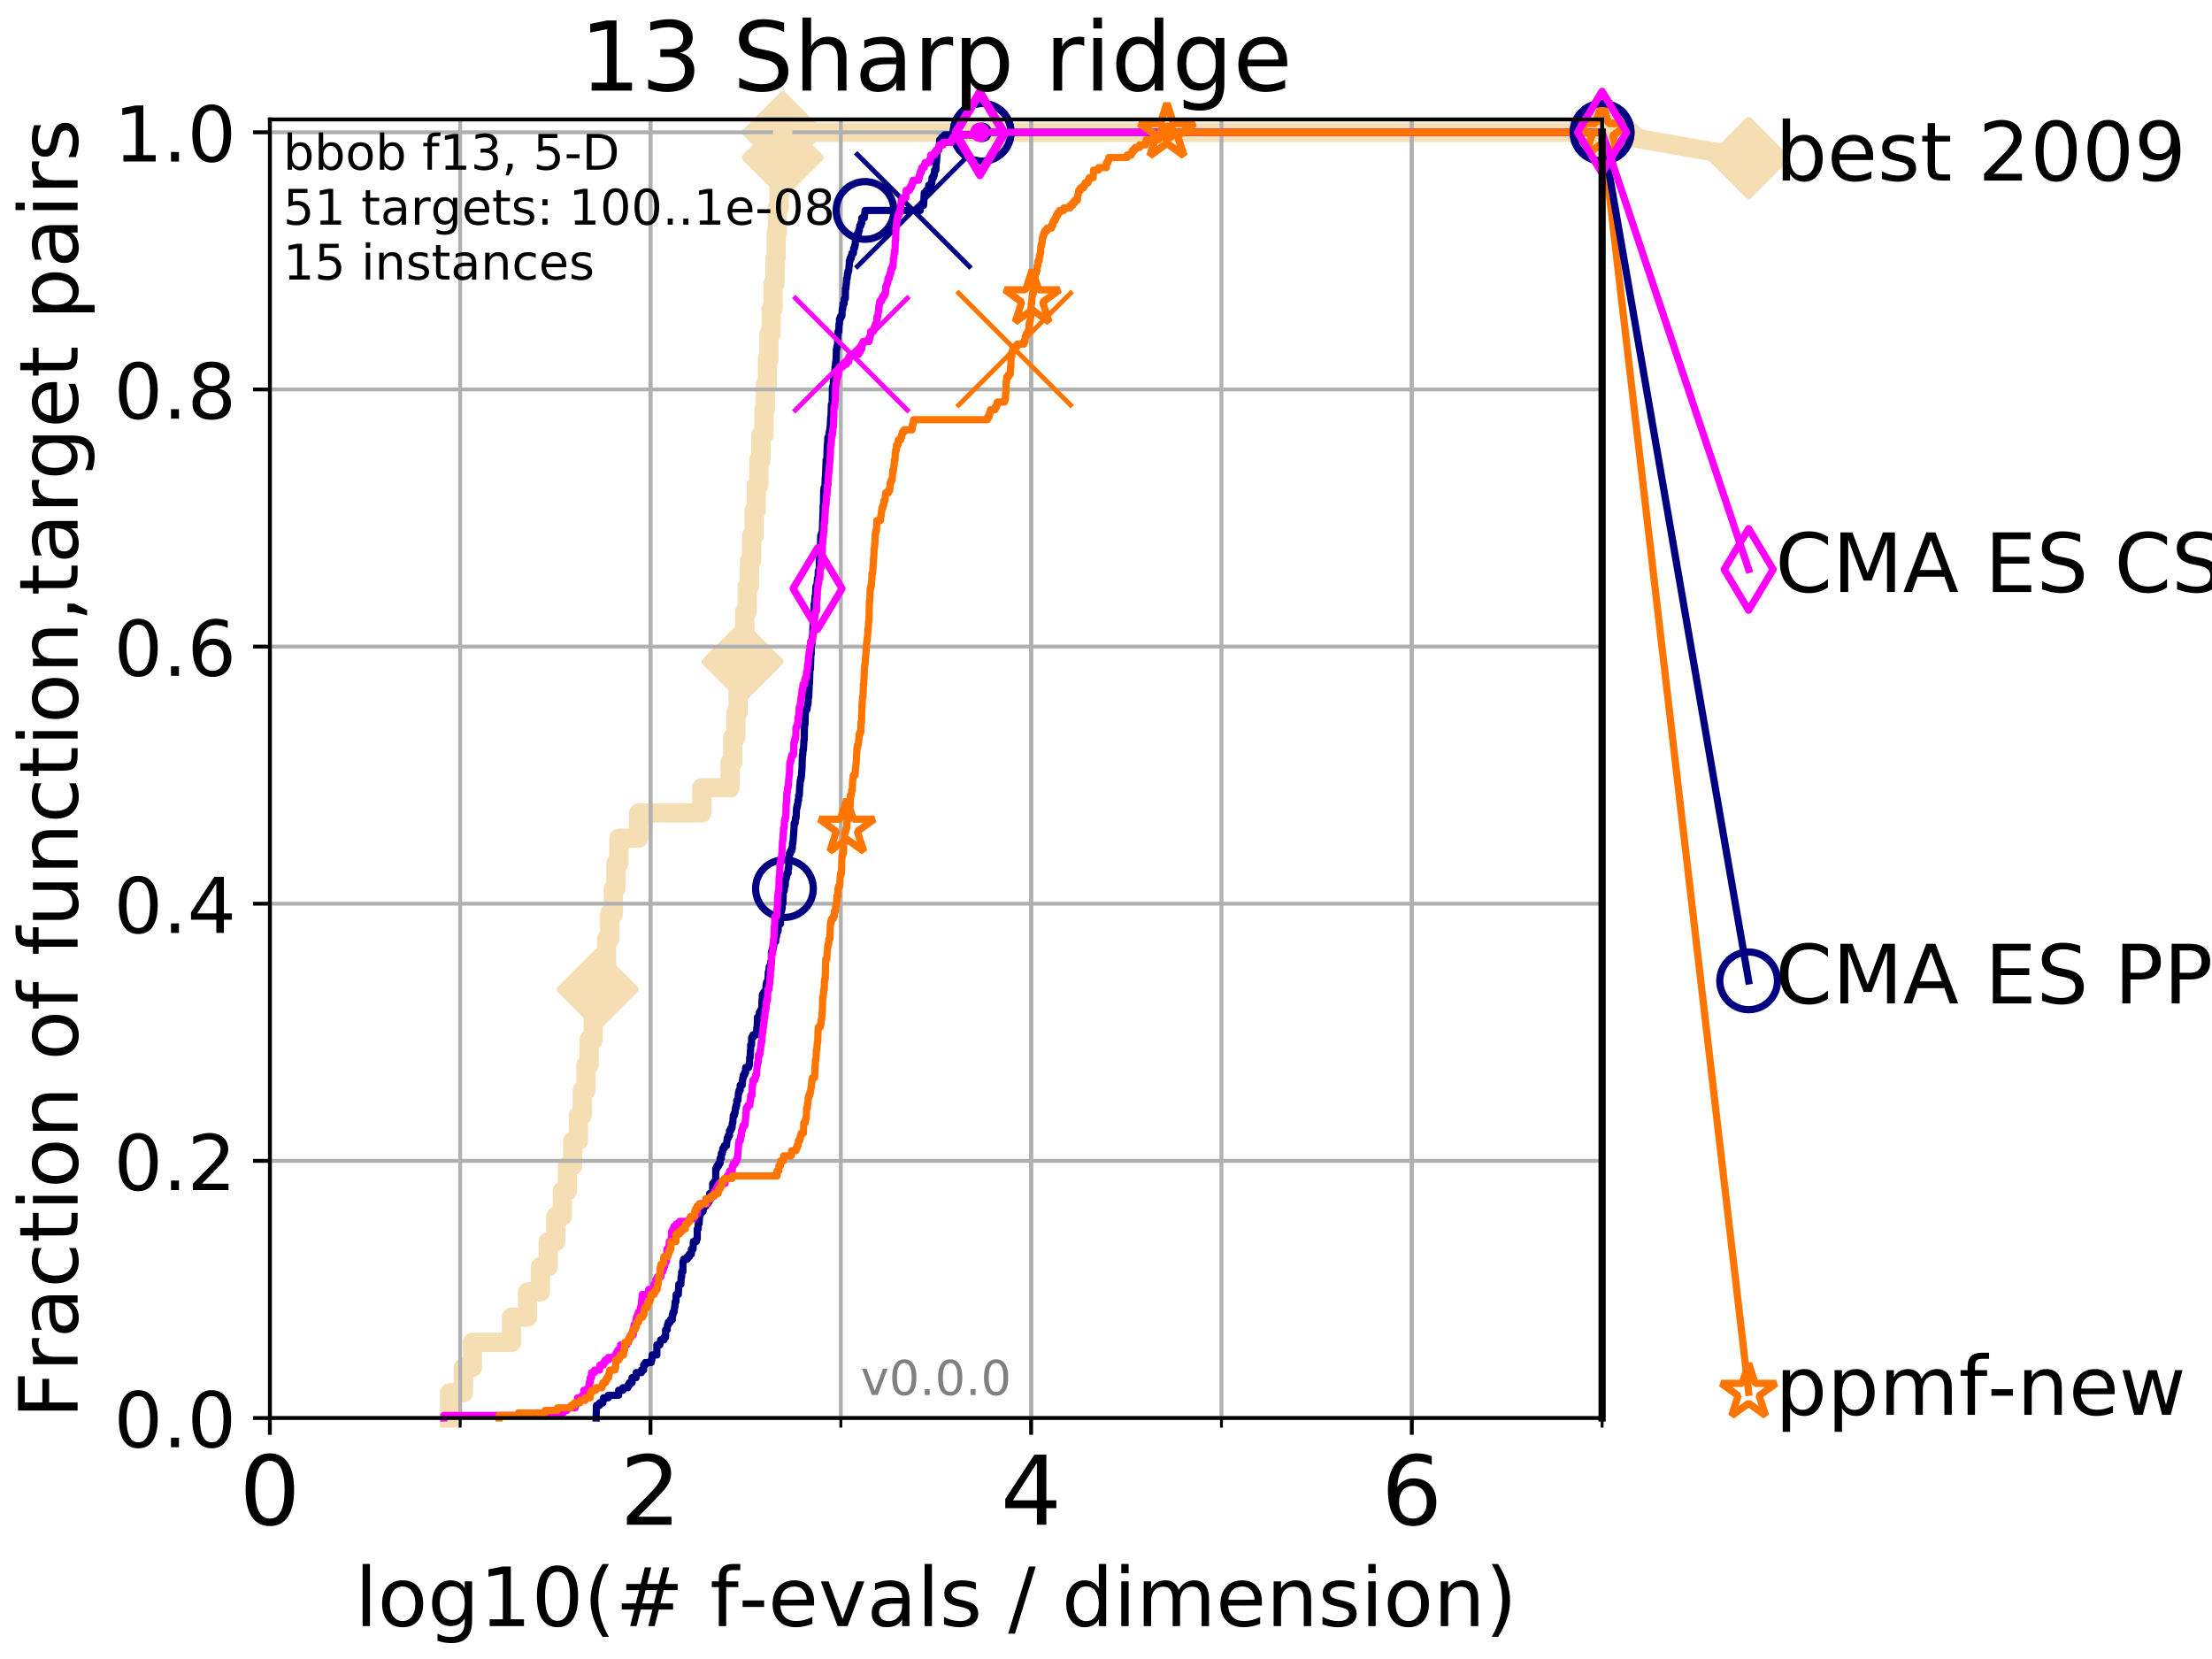 <?xml version="1.0" encoding="utf-8" standalone="no"?>
<!DOCTYPE svg PUBLIC "-//W3C//DTD SVG 1.1//EN"
  "http://www.w3.org/Graphics/SVG/1.1/DTD/svg11.dtd">
<!-- Created with matplotlib (http://matplotlib.org/) -->
<svg height="345pt" version="1.1" viewBox="0 0 460 345" width="460pt" xmlns="http://www.w3.org/2000/svg" xmlns:xlink="http://www.w3.org/1999/xlink">
 <defs>
  <style type="text/css">
*{stroke-linecap:butt;stroke-linejoin:round;}
  </style>
 </defs>
 <g id="figure_1">
  <g id="patch_1">
   <path d="M 0 345.6 
L 460.8 345.6 
L 460.8 0 
L 0 0 
z
" style="fill:#ffffff;"/>
  </g>
  <g id="axes_1">
   <g id="patch_2">
    <path d="M 56.12 294.88 
L 333.168 294.88 
L 333.168 24.84 
L 56.12 24.84 
z
" style="fill:#ffffff;"/>
   </g>
   <g id="line2d_1">
    <path d="M 93.501 294.88 
L 93.501 289.638 
L 96.372 289.638 
L 96.372 284.395 
L 98.249 284.395 
L 98.249 279.153 
L 106.365 279.153 
L 106.365 273.91 
L 109.713 273.91 
L 109.713 268.668 
L 112.385 268.668 
L 112.385 263.425 
L 113.999 263.425 
L 113.999 258.183 
L 115.583 258.183 
L 115.583 252.94 
L 116.934 252.94 
L 116.934 247.698 
L 118 247.698 
L 118 242.455 
L 119.092 242.455 
L 119.092 237.213 
L 120.283 237.213 
L 120.283 231.97 
L 121.087 231.97 
L 121.087 226.728 
L 121.854 226.728 
L 121.854 221.485 
L 122.517 221.485 
L 122.517 216.243 
L 123.362 216.243 
L 123.362 211 
L 124.299 211 
L 124.299 205.758 
L 125.063 205.758 
L 125.063 200.515 
L 126.149 200.515 
L 126.149 195.273 
L 126.78 195.273 
L 126.78 190.03 
L 127.552 190.03 
L 127.552 184.788 
L 128.082 184.788 
L 128.082 179.546 
L 128.698 179.546 
L 128.698 174.303 
L 132.804 174.303 
L 132.804 169.061 
L 145.943 169.061 
L 145.943 163.818 
L 151.832 163.818 
L 151.832 158.576 
L 152.387 158.576 
L 152.387 153.333 
L 153.036 153.333 
L 153.036 148.091 
L 153.494 148.091 
L 153.494 142.848 
L 153.964 142.848 
L 153.964 137.606 
L 154.422 137.606 
L 154.422 132.363 
L 154.889 132.363 
L 154.889 127.121 
L 155.398 127.121 
L 155.398 121.878 
L 155.861 121.878 
L 155.861 116.636 
L 156.291 116.636 
L 156.291 111.393 
L 156.829 111.393 
L 156.829 106.151 
L 157.285 106.151 
L 157.285 100.908 
L 157.821 100.908 
L 157.821 95.666 
L 158.241 95.666 
L 158.241 90.423 
L 158.863 90.423 
L 158.863 85.181 
L 159.165 85.181 
L 159.165 79.938 
L 159.58 79.938 
L 159.58 74.696 
L 159.911 74.696 
L 159.911 69.453 
L 160.356 69.453 
L 160.356 64.211 
L 160.759 64.211 
L 160.759 58.969 
L 161.168 58.969 
L 161.168 53.726 
L 161.395 53.726 
L 161.395 48.484 
L 161.656 48.484 
L 161.656 43.241 
L 162.03 43.241 
L 162.03 37.999 
L 162.488 37.999 
L 162.488 32.756 
L 162.775 32.756 
L 162.775 27.514 
L 333.168 27.514 
" style="fill:none;stroke:#f5deb3;stroke-linecap:square;stroke-width:4;"/>
   </g>
   <g id="line2d_2">
    <defs>
     <path d="M -0 7.778 
L 7.778 0 
L 0 -7.778 
L -7.778 -0 
z
" id="m4f8344bb5b" style="stroke:#f5deb3;stroke-linejoin:miter;stroke-width:1.5;"/>
    </defs>
    <g>
     <use style="fill:#f5deb3;stroke:#f5deb3;stroke-linejoin:miter;stroke-width:1.5;" x="124.299" xlink:href="#m4f8344bb5b" y="205.758"/>
     <use style="fill:#f5deb3;stroke:#f5deb3;stroke-linejoin:miter;stroke-width:1.5;" x="154.422" xlink:href="#m4f8344bb5b" y="137.606"/>
     <use style="fill:#f5deb3;stroke:#f5deb3;stroke-linejoin:miter;stroke-width:1.5;" x="162.775" xlink:href="#m4f8344bb5b" y="32.756"/>
     <use style="fill:#f5deb3;stroke:#f5deb3;stroke-linejoin:miter;stroke-width:1.5;" x="162.775" xlink:href="#m4f8344bb5b" y="27.514"/>
     <use style="fill:#f5deb3;stroke:#f5deb3;stroke-linejoin:miter;stroke-width:1.5;" x="333.168" xlink:href="#m4f8344bb5b" y="27.514"/>
    </g>
   </g>
   <g id="line2d_3">
    <path style="fill:none;stroke:#f5deb3;stroke-linecap:square;stroke-width:4;"/>
    <g/>
   </g>
   <g id="line2d_4">
    <path d="M 333.168 27.514 
L 363.643 32.861 
" style="fill:none;stroke:#f5deb3;stroke-linecap:square;stroke-width:4;"/>
    <g>
     <use style="fill:#f5deb3;stroke:#f5deb3;stroke-linejoin:miter;stroke-width:1.5;" x="333.168" xlink:href="#m4f8344bb5b" y="27.514"/>
     <use style="fill:#f5deb3;stroke:#f5deb3;stroke-linejoin:miter;stroke-width:1.5;" x="363.643" xlink:href="#m4f8344bb5b" y="32.861"/>
    </g>
   </g>
   <g id="matplotlib.axis_1">
    <g id="xtick_1">
     <g id="line2d_5">
      <path clip-path="url(#p461dc77b1b)" d="M 56.12 294.88 
L 56.12 24.84 
" style="fill:none;stroke:#b0b0b0;stroke-linecap:square;stroke-width:0.8;"/>
     </g>
     <g id="line2d_6">
      <defs>
       <path d="M 0 0 
L 0 3.5 
" id="m9105cc4346" style="stroke:#000000;stroke-width:0.8;"/>
      </defs>
      <g>
       <use style="stroke:#000000;stroke-width:0.8;" x="56.12" xlink:href="#m9105cc4346" y="294.88"/>
      </g>
     </g>
     <g id="text_1">
      <!-- 0 -->
      <defs>
       <path d="M 31.781 66.406 
Q 24.172 66.406 20.328 58.906 
Q 16.5 51.422 16.5 36.375 
Q 16.5 21.391 20.328 13.891 
Q 24.172 6.391 31.781 6.391 
Q 39.453 6.391 43.281 13.891 
Q 47.125 21.391 47.125 36.375 
Q 47.125 51.422 43.281 58.906 
Q 39.453 66.406 31.781 66.406 
z
M 31.781 74.219 
Q 44.047 74.219 50.516 64.516 
Q 56.984 54.828 56.984 36.375 
Q 56.984 17.969 50.516 8.266 
Q 44.047 -1.422 31.781 -1.422 
Q 19.531 -1.422 13.062 8.266 
Q 6.594 17.969 6.594 36.375 
Q 6.594 54.828 13.062 64.516 
Q 19.531 74.219 31.781 74.219 
z
" id="DejaVuSans-30"/>
      </defs>
      <g transform="translate(49.758 317.077)scale(0.2 -0.2)">
       <use xlink:href="#DejaVuSans-30"/>
      </g>
     </g>
    </g>
    <g id="xtick_2">
     <g id="line2d_7">
      <path clip-path="url(#p461dc77b1b)" d="M 135.277 294.88 
L 135.277 24.84 
" style="fill:none;stroke:#b0b0b0;stroke-linecap:square;stroke-width:0.8;"/>
     </g>
     <g id="line2d_8">
      <g>
       <use style="stroke:#000000;stroke-width:0.8;" x="135.277" xlink:href="#m9105cc4346" y="294.88"/>
      </g>
     </g>
     <g id="text_2">
      <!-- 2 -->
      <defs>
       <path d="M 19.188 8.297 
L 53.609 8.297 
L 53.609 0 
L 7.328 0 
L 7.328 8.297 
Q 12.938 14.109 22.625 23.891 
Q 32.328 33.688 34.812 36.531 
Q 39.547 41.844 41.422 45.531 
Q 43.312 49.219 43.312 52.781 
Q 43.312 58.594 39.234 62.25 
Q 35.156 65.922 28.609 65.922 
Q 23.969 65.922 18.812 64.312 
Q 13.672 62.703 7.812 59.422 
L 7.812 69.391 
Q 13.766 71.781 18.938 73 
Q 24.125 74.219 28.422 74.219 
Q 39.75 74.219 46.484 68.547 
Q 53.219 62.891 53.219 53.422 
Q 53.219 48.922 51.531 44.891 
Q 49.859 40.875 45.406 35.406 
Q 44.188 33.984 37.641 27.219 
Q 31.109 20.453 19.188 8.297 
z
" id="DejaVuSans-32"/>
      </defs>
      <g transform="translate(128.914 317.077)scale(0.2 -0.2)">
       <use xlink:href="#DejaVuSans-32"/>
      </g>
     </g>
    </g>
    <g id="xtick_3">
     <g id="line2d_9">
      <path clip-path="url(#p461dc77b1b)" d="M 214.433 294.88 
L 214.433 24.84 
" style="fill:none;stroke:#b0b0b0;stroke-linecap:square;stroke-width:0.8;"/>
     </g>
     <g id="line2d_10">
      <g>
       <use style="stroke:#000000;stroke-width:0.8;" x="214.433" xlink:href="#m9105cc4346" y="294.88"/>
      </g>
     </g>
     <g id="text_3">
      <!-- 4 -->
      <defs>
       <path d="M 37.797 64.312 
L 12.891 25.391 
L 37.797 25.391 
z
M 35.203 72.906 
L 47.609 72.906 
L 47.609 25.391 
L 58.016 25.391 
L 58.016 17.188 
L 47.609 17.188 
L 47.609 0 
L 37.797 0 
L 37.797 17.188 
L 4.891 17.188 
L 4.891 26.703 
z
" id="DejaVuSans-34"/>
      </defs>
      <g transform="translate(208.071 317.077)scale(0.2 -0.2)">
       <use xlink:href="#DejaVuSans-34"/>
      </g>
     </g>
    </g>
    <g id="xtick_4">
     <g id="line2d_11">
      <path clip-path="url(#p461dc77b1b)" d="M 293.59 294.88 
L 293.59 24.84 
" style="fill:none;stroke:#b0b0b0;stroke-linecap:square;stroke-width:0.8;"/>
     </g>
     <g id="line2d_12">
      <g>
       <use style="stroke:#000000;stroke-width:0.8;" x="293.59" xlink:href="#m9105cc4346" y="294.88"/>
      </g>
     </g>
     <g id="text_4">
      <!-- 6 -->
      <defs>
       <path d="M 33.016 40.375 
Q 26.375 40.375 22.484 35.828 
Q 18.609 31.297 18.609 23.391 
Q 18.609 15.531 22.484 10.953 
Q 26.375 6.391 33.016 6.391 
Q 39.656 6.391 43.531 10.953 
Q 47.406 15.531 47.406 23.391 
Q 47.406 31.297 43.531 35.828 
Q 39.656 40.375 33.016 40.375 
z
M 52.594 71.297 
L 52.594 62.312 
Q 48.875 64.062 45.094 64.984 
Q 41.312 65.922 37.594 65.922 
Q 27.828 65.922 22.672 59.328 
Q 17.531 52.734 16.797 39.406 
Q 19.672 43.656 24.016 45.922 
Q 28.375 48.188 33.594 48.188 
Q 44.578 48.188 50.953 41.516 
Q 57.328 34.859 57.328 23.391 
Q 57.328 12.156 50.688 5.359 
Q 44.047 -1.422 33.016 -1.422 
Q 20.359 -1.422 13.672 8.266 
Q 6.984 17.969 6.984 36.375 
Q 6.984 53.656 15.188 63.938 
Q 23.391 74.219 37.203 74.219 
Q 40.922 74.219 44.703 73.484 
Q 48.484 72.75 52.594 71.297 
z
" id="DejaVuSans-36"/>
      </defs>
      <g transform="translate(287.227 317.077)scale(0.2 -0.2)">
       <use xlink:href="#DejaVuSans-36"/>
      </g>
     </g>
    </g>
    <g id="xtick_5">
     <g id="line2d_13">
      <path clip-path="url(#p461dc77b1b)" d="M 56.12 294.88 
L 56.12 24.84 
" style="fill:none;stroke:#b0b0b0;stroke-linecap:square;stroke-width:0.8;"/>
     </g>
     <g id="line2d_14">
      <defs>
       <path d="M 0 0 
L 0 2 
" id="m1363152205" style="stroke:#000000;stroke-width:0.6;"/>
      </defs>
      <g>
       <use style="stroke:#000000;stroke-width:0.6;" x="56.12" xlink:href="#m1363152205" y="294.88"/>
      </g>
     </g>
    </g>
    <g id="xtick_6">
     <g id="line2d_15">
      <path clip-path="url(#p461dc77b1b)" d="M 95.698 294.88 
L 95.698 24.84 
" style="fill:none;stroke:#b0b0b0;stroke-linecap:square;stroke-width:0.8;"/>
     </g>
     <g id="line2d_16">
      <g>
       <use style="stroke:#000000;stroke-width:0.6;" x="95.698" xlink:href="#m1363152205" y="294.88"/>
      </g>
     </g>
    </g>
    <g id="xtick_7">
     <g id="line2d_17">
      <path clip-path="url(#p461dc77b1b)" d="M 135.277 294.88 
L 135.277 24.84 
" style="fill:none;stroke:#b0b0b0;stroke-linecap:square;stroke-width:0.8;"/>
     </g>
     <g id="line2d_18">
      <g>
       <use style="stroke:#000000;stroke-width:0.6;" x="135.277" xlink:href="#m1363152205" y="294.88"/>
      </g>
     </g>
    </g>
    <g id="xtick_8">
     <g id="line2d_19">
      <path clip-path="url(#p461dc77b1b)" d="M 174.855 294.88 
L 174.855 24.84 
" style="fill:none;stroke:#b0b0b0;stroke-linecap:square;stroke-width:0.8;"/>
     </g>
     <g id="line2d_20">
      <g>
       <use style="stroke:#000000;stroke-width:0.6;" x="174.855" xlink:href="#m1363152205" y="294.88"/>
      </g>
     </g>
    </g>
    <g id="xtick_9">
     <g id="line2d_21">
      <path clip-path="url(#p461dc77b1b)" d="M 214.433 294.88 
L 214.433 24.84 
" style="fill:none;stroke:#b0b0b0;stroke-linecap:square;stroke-width:0.8;"/>
     </g>
     <g id="line2d_22">
      <g>
       <use style="stroke:#000000;stroke-width:0.6;" x="214.433" xlink:href="#m1363152205" y="294.88"/>
      </g>
     </g>
    </g>
    <g id="xtick_10">
     <g id="line2d_23">
      <path clip-path="url(#p461dc77b1b)" d="M 254.011 294.88 
L 254.011 24.84 
" style="fill:none;stroke:#b0b0b0;stroke-linecap:square;stroke-width:0.8;"/>
     </g>
     <g id="line2d_24">
      <g>
       <use style="stroke:#000000;stroke-width:0.6;" x="254.011" xlink:href="#m1363152205" y="294.88"/>
      </g>
     </g>
    </g>
    <g id="xtick_11">
     <g id="line2d_25">
      <path clip-path="url(#p461dc77b1b)" d="M 293.59 294.88 
L 293.59 24.84 
" style="fill:none;stroke:#b0b0b0;stroke-linecap:square;stroke-width:0.8;"/>
     </g>
     <g id="line2d_26">
      <g>
       <use style="stroke:#000000;stroke-width:0.6;" x="293.59" xlink:href="#m1363152205" y="294.88"/>
      </g>
     </g>
    </g>
    <g id="xtick_12">
     <g id="line2d_27">
      <path clip-path="url(#p461dc77b1b)" d="M 333.168 294.88 
L 333.168 24.84 
" style="fill:none;stroke:#b0b0b0;stroke-linecap:square;stroke-width:0.8;"/>
     </g>
     <g id="line2d_28">
      <g>
       <use style="stroke:#000000;stroke-width:0.6;" x="333.168" xlink:href="#m1363152205" y="294.88"/>
      </g>
     </g>
    </g>
    <g id="text_5">
     <!-- log10(# f-evals / dimension) -->
     <defs>
      <path d="M 9.422 75.984 
L 18.406 75.984 
L 18.406 0 
L 9.422 0 
z
" id="DejaVuSans-6c"/>
      <path d="M 30.609 48.391 
Q 23.391 48.391 19.188 42.75 
Q 14.984 37.109 14.984 27.297 
Q 14.984 17.484 19.156 11.844 
Q 23.344 6.203 30.609 6.203 
Q 37.797 6.203 41.984 11.859 
Q 46.188 17.531 46.188 27.297 
Q 46.188 37.016 41.984 42.703 
Q 37.797 48.391 30.609 48.391 
z
M 30.609 56 
Q 42.328 56 49.016 48.375 
Q 55.719 40.766 55.719 27.297 
Q 55.719 13.875 49.016 6.219 
Q 42.328 -1.422 30.609 -1.422 
Q 18.844 -1.422 12.172 6.219 
Q 5.516 13.875 5.516 27.297 
Q 5.516 40.766 12.172 48.375 
Q 18.844 56 30.609 56 
z
" id="DejaVuSans-6f"/>
      <path d="M 45.406 27.984 
Q 45.406 37.75 41.375 43.109 
Q 37.359 48.484 30.078 48.484 
Q 22.859 48.484 18.828 43.109 
Q 14.797 37.75 14.797 27.984 
Q 14.797 18.266 18.828 12.891 
Q 22.859 7.516 30.078 7.516 
Q 37.359 7.516 41.375 12.891 
Q 45.406 18.266 45.406 27.984 
z
M 54.391 6.781 
Q 54.391 -7.172 48.188 -13.984 
Q 42 -20.797 29.203 -20.797 
Q 24.469 -20.797 20.266 -20.094 
Q 16.062 -19.391 12.109 -17.922 
L 12.109 -9.188 
Q 16.062 -11.328 19.922 -12.344 
Q 23.781 -13.375 27.781 -13.375 
Q 36.625 -13.375 41.016 -8.766 
Q 45.406 -4.156 45.406 5.172 
L 45.406 9.625 
Q 42.625 4.781 38.281 2.391 
Q 33.938 0 27.875 0 
Q 17.828 0 11.672 7.656 
Q 5.516 15.328 5.516 27.984 
Q 5.516 40.672 11.672 48.328 
Q 17.828 56 27.875 56 
Q 33.938 56 38.281 53.609 
Q 42.625 51.219 45.406 46.391 
L 45.406 54.688 
L 54.391 54.688 
z
" id="DejaVuSans-67"/>
      <path d="M 12.406 8.297 
L 28.516 8.297 
L 28.516 63.922 
L 10.984 60.406 
L 10.984 69.391 
L 28.422 72.906 
L 38.281 72.906 
L 38.281 8.297 
L 54.391 8.297 
L 54.391 0 
L 12.406 0 
z
" id="DejaVuSans-31"/>
      <path d="M 31 75.875 
Q 24.469 64.656 21.281 53.656 
Q 18.109 42.672 18.109 31.391 
Q 18.109 20.125 21.312 9.062 
Q 24.516 -2 31 -13.188 
L 23.188 -13.188 
Q 15.875 -1.703 12.234 9.375 
Q 8.594 20.453 8.594 31.391 
Q 8.594 42.281 12.203 53.312 
Q 15.828 64.359 23.188 75.875 
z
" id="DejaVuSans-28"/>
      <path d="M 51.125 44 
L 36.922 44 
L 32.812 27.688 
L 47.125 27.688 
z
M 43.797 71.781 
L 38.719 51.516 
L 52.984 51.516 
L 58.109 71.781 
L 65.922 71.781 
L 60.891 51.516 
L 76.125 51.516 
L 76.125 44 
L 58.984 44 
L 54.984 27.688 
L 70.516 27.688 
L 70.516 20.219 
L 53.078 20.219 
L 48 0 
L 40.188 0 
L 45.219 20.219 
L 30.906 20.219 
L 25.875 0 
L 18.016 0 
L 23.094 20.219 
L 7.719 20.219 
L 7.719 27.688 
L 24.906 27.688 
L 29 44 
L 13.281 44 
L 13.281 51.516 
L 30.906 51.516 
L 35.891 71.781 
z
" id="DejaVuSans-23"/>
      <path id="DejaVuSans-20"/>
      <path d="M 37.109 75.984 
L 37.109 68.5 
L 28.516 68.5 
Q 23.688 68.5 21.797 66.547 
Q 19.922 64.594 19.922 59.516 
L 19.922 54.688 
L 34.719 54.688 
L 34.719 47.703 
L 19.922 47.703 
L 19.922 0 
L 10.891 0 
L 10.891 47.703 
L 2.297 47.703 
L 2.297 54.688 
L 10.891 54.688 
L 10.891 58.5 
Q 10.891 67.625 15.141 71.797 
Q 19.391 75.984 28.609 75.984 
z
" id="DejaVuSans-66"/>
      <path d="M 4.891 31.391 
L 31.203 31.391 
L 31.203 23.391 
L 4.891 23.391 
z
" id="DejaVuSans-2d"/>
      <path d="M 56.203 29.594 
L 56.203 25.203 
L 14.891 25.203 
Q 15.484 15.922 20.484 11.062 
Q 25.484 6.203 34.422 6.203 
Q 39.594 6.203 44.453 7.469 
Q 49.312 8.734 54.109 11.281 
L 54.109 2.781 
Q 49.266 0.734 44.188 -0.344 
Q 39.109 -1.422 33.891 -1.422 
Q 20.797 -1.422 13.156 6.188 
Q 5.516 13.812 5.516 26.812 
Q 5.516 40.234 12.766 48.109 
Q 20.016 56 32.328 56 
Q 43.359 56 49.781 48.891 
Q 56.203 41.797 56.203 29.594 
z
M 47.219 32.234 
Q 47.125 39.594 43.094 43.984 
Q 39.062 48.391 32.422 48.391 
Q 24.906 48.391 20.391 44.141 
Q 15.875 39.891 15.188 32.172 
z
" id="DejaVuSans-65"/>
      <path d="M 2.984 54.688 
L 12.5 54.688 
L 29.594 8.797 
L 46.688 54.688 
L 56.203 54.688 
L 35.688 0 
L 23.484 0 
z
" id="DejaVuSans-76"/>
      <path d="M 34.281 27.484 
Q 23.391 27.484 19.188 25 
Q 14.984 22.516 14.984 16.5 
Q 14.984 11.719 18.141 8.906 
Q 21.297 6.109 26.703 6.109 
Q 34.188 6.109 38.703 11.406 
Q 43.219 16.703 43.219 25.484 
L 43.219 27.484 
z
M 52.203 31.203 
L 52.203 0 
L 43.219 0 
L 43.219 8.297 
Q 40.141 3.328 35.547 0.953 
Q 30.953 -1.422 24.312 -1.422 
Q 15.922 -1.422 10.953 3.297 
Q 6 8.016 6 15.922 
Q 6 25.141 12.172 29.828 
Q 18.359 34.516 30.609 34.516 
L 43.219 34.516 
L 43.219 35.406 
Q 43.219 41.609 39.141 45 
Q 35.062 48.391 27.688 48.391 
Q 23 48.391 18.547 47.266 
Q 14.109 46.141 10.016 43.891 
L 10.016 52.203 
Q 14.938 54.109 19.578 55.047 
Q 24.219 56 28.609 56 
Q 40.484 56 46.344 49.844 
Q 52.203 43.703 52.203 31.203 
z
" id="DejaVuSans-61"/>
      <path d="M 44.281 53.078 
L 44.281 44.578 
Q 40.484 46.531 36.375 47.5 
Q 32.281 48.484 27.875 48.484 
Q 21.188 48.484 17.844 46.438 
Q 14.5 44.391 14.5 40.281 
Q 14.5 37.156 16.891 35.375 
Q 19.281 33.594 26.516 31.984 
L 29.594 31.297 
Q 39.156 29.25 43.188 25.516 
Q 47.219 21.781 47.219 15.094 
Q 47.219 7.469 41.188 3.016 
Q 35.156 -1.422 24.609 -1.422 
Q 20.219 -1.422 15.453 -0.562 
Q 10.688 0.297 5.422 2 
L 5.422 11.281 
Q 10.406 8.688 15.234 7.391 
Q 20.062 6.109 24.812 6.109 
Q 31.156 6.109 34.562 8.281 
Q 37.984 10.453 37.984 14.406 
Q 37.984 18.062 35.516 20.016 
Q 33.062 21.969 24.703 23.781 
L 21.578 24.516 
Q 13.234 26.266 9.516 29.906 
Q 5.812 33.547 5.812 39.891 
Q 5.812 47.609 11.281 51.797 
Q 16.75 56 26.812 56 
Q 31.781 56 36.172 55.266 
Q 40.578 54.547 44.281 53.078 
z
" id="DejaVuSans-73"/>
      <path d="M 25.391 72.906 
L 33.688 72.906 
L 8.297 -9.281 
L 0 -9.281 
z
" id="DejaVuSans-2f"/>
      <path d="M 45.406 46.391 
L 45.406 75.984 
L 54.391 75.984 
L 54.391 0 
L 45.406 0 
L 45.406 8.203 
Q 42.578 3.328 38.25 0.953 
Q 33.938 -1.422 27.875 -1.422 
Q 17.969 -1.422 11.734 6.484 
Q 5.516 14.406 5.516 27.297 
Q 5.516 40.188 11.734 48.094 
Q 17.969 56 27.875 56 
Q 33.938 56 38.25 53.625 
Q 42.578 51.266 45.406 46.391 
z
M 14.797 27.297 
Q 14.797 17.391 18.875 11.75 
Q 22.953 6.109 30.078 6.109 
Q 37.203 6.109 41.297 11.75 
Q 45.406 17.391 45.406 27.297 
Q 45.406 37.203 41.297 42.844 
Q 37.203 48.484 30.078 48.484 
Q 22.953 48.484 18.875 42.844 
Q 14.797 37.203 14.797 27.297 
z
" id="DejaVuSans-64"/>
      <path d="M 9.422 54.688 
L 18.406 54.688 
L 18.406 0 
L 9.422 0 
z
M 9.422 75.984 
L 18.406 75.984 
L 18.406 64.594 
L 9.422 64.594 
z
" id="DejaVuSans-69"/>
      <path d="M 52 44.188 
Q 55.375 50.25 60.062 53.125 
Q 64.75 56 71.094 56 
Q 79.641 56 84.281 50.016 
Q 88.922 44.047 88.922 33.016 
L 88.922 0 
L 79.891 0 
L 79.891 32.719 
Q 79.891 40.578 77.094 44.375 
Q 74.312 48.188 68.609 48.188 
Q 61.625 48.188 57.562 43.547 
Q 53.516 38.922 53.516 30.906 
L 53.516 0 
L 44.484 0 
L 44.484 32.719 
Q 44.484 40.625 41.703 44.406 
Q 38.922 48.188 33.109 48.188 
Q 26.219 48.188 22.156 43.531 
Q 18.109 38.875 18.109 30.906 
L 18.109 0 
L 9.078 0 
L 9.078 54.688 
L 18.109 54.688 
L 18.109 46.188 
Q 21.188 51.219 25.484 53.609 
Q 29.781 56 35.688 56 
Q 41.656 56 45.828 52.969 
Q 50 49.953 52 44.188 
z
" id="DejaVuSans-6d"/>
      <path d="M 54.891 33.016 
L 54.891 0 
L 45.906 0 
L 45.906 32.719 
Q 45.906 40.484 42.875 44.328 
Q 39.844 48.188 33.797 48.188 
Q 26.516 48.188 22.312 43.547 
Q 18.109 38.922 18.109 30.906 
L 18.109 0 
L 9.078 0 
L 9.078 54.688 
L 18.109 54.688 
L 18.109 46.188 
Q 21.344 51.125 25.703 53.562 
Q 30.078 56 35.797 56 
Q 45.219 56 50.047 50.172 
Q 54.891 44.344 54.891 33.016 
z
" id="DejaVuSans-6e"/>
      <path d="M 8.016 75.875 
L 15.828 75.875 
Q 23.141 64.359 26.781 53.312 
Q 30.422 42.281 30.422 31.391 
Q 30.422 20.453 26.781 9.375 
Q 23.141 -1.703 15.828 -13.188 
L 8.016 -13.188 
Q 14.5 -2 17.703 9.062 
Q 20.906 20.125 20.906 31.391 
Q 20.906 42.672 17.703 53.656 
Q 14.5 64.656 8.016 75.875 
z
" id="DejaVuSans-29"/>
     </defs>
     <g transform="translate(73.803 338.154)scale(0.17 -0.17)">
      <use xlink:href="#DejaVuSans-6c"/>
      <use x="27.783" xlink:href="#DejaVuSans-6f"/>
      <use x="88.965" xlink:href="#DejaVuSans-67"/>
      <use x="152.441" xlink:href="#DejaVuSans-31"/>
      <use x="216.064" xlink:href="#DejaVuSans-30"/>
      <use x="279.688" xlink:href="#DejaVuSans-28"/>
      <use x="318.701" xlink:href="#DejaVuSans-23"/>
      <use x="402.49" xlink:href="#DejaVuSans-20"/>
      <use x="434.277" xlink:href="#DejaVuSans-66"/>
      <use x="469.404" xlink:href="#DejaVuSans-2d"/>
      <use x="505.488" xlink:href="#DejaVuSans-65"/>
      <use x="567.012" xlink:href="#DejaVuSans-76"/>
      <use x="626.191" xlink:href="#DejaVuSans-61"/>
      <use x="687.471" xlink:href="#DejaVuSans-6c"/>
      <use x="715.254" xlink:href="#DejaVuSans-73"/>
      <use x="767.354" xlink:href="#DejaVuSans-20"/>
      <use x="799.141" xlink:href="#DejaVuSans-2f"/>
      <use x="832.832" xlink:href="#DejaVuSans-20"/>
      <use x="864.619" xlink:href="#DejaVuSans-64"/>
      <use x="928.096" xlink:href="#DejaVuSans-69"/>
      <use x="955.879" xlink:href="#DejaVuSans-6d"/>
      <use x="1053.291" xlink:href="#DejaVuSans-65"/>
      <use x="1114.814" xlink:href="#DejaVuSans-6e"/>
      <use x="1178.193" xlink:href="#DejaVuSans-73"/>
      <use x="1230.293" xlink:href="#DejaVuSans-69"/>
      <use x="1258.076" xlink:href="#DejaVuSans-6f"/>
      <use x="1319.258" xlink:href="#DejaVuSans-6e"/>
      <use x="1382.637" xlink:href="#DejaVuSans-29"/>
     </g>
    </g>
   </g>
   <g id="matplotlib.axis_2">
    <g id="ytick_1">
     <g id="line2d_29">
      <path clip-path="url(#p461dc77b1b)" d="M 56.12 294.88 
L 333.168 294.88 
" style="fill:none;stroke:#b0b0b0;stroke-linecap:square;stroke-width:0.8;"/>
     </g>
     <g id="line2d_30">
      <defs>
       <path d="M 0 0 
L -3.5 0 
" id="m51f999ecb4" style="stroke:#000000;stroke-width:0.8;"/>
      </defs>
      <g>
       <use style="stroke:#000000;stroke-width:0.8;" x="56.12" xlink:href="#m51f999ecb4" y="294.88"/>
      </g>
     </g>
     <g id="text_6">
      <!-- 0.0 -->
      <defs>
       <path d="M 10.688 12.406 
L 21 12.406 
L 21 0 
L 10.688 0 
z
" id="DejaVuSans-2e"/>
      </defs>
      <g transform="translate(23.675 300.959)scale(0.16 -0.16)">
       <use xlink:href="#DejaVuSans-30"/>
       <use x="63.623" xlink:href="#DejaVuSans-2e"/>
       <use x="95.41" xlink:href="#DejaVuSans-30"/>
      </g>
     </g>
    </g>
    <g id="ytick_2">
     <g id="line2d_31">
      <path clip-path="url(#p461dc77b1b)" d="M 56.12 241.407 
L 333.168 241.407 
" style="fill:none;stroke:#b0b0b0;stroke-linecap:square;stroke-width:0.8;"/>
     </g>
     <g id="line2d_32">
      <g>
       <use style="stroke:#000000;stroke-width:0.8;" x="56.12" xlink:href="#m51f999ecb4" y="241.407"/>
      </g>
     </g>
     <g id="text_7">
      <!-- 0.2 -->
      <g transform="translate(23.675 247.485)scale(0.16 -0.16)">
       <use xlink:href="#DejaVuSans-30"/>
       <use x="63.623" xlink:href="#DejaVuSans-2e"/>
       <use x="95.41" xlink:href="#DejaVuSans-32"/>
      </g>
     </g>
    </g>
    <g id="ytick_3">
     <g id="line2d_33">
      <path clip-path="url(#p461dc77b1b)" d="M 56.12 187.933 
L 333.168 187.933 
" style="fill:none;stroke:#b0b0b0;stroke-linecap:square;stroke-width:0.8;"/>
     </g>
     <g id="line2d_34">
      <g>
       <use style="stroke:#000000;stroke-width:0.8;" x="56.12" xlink:href="#m51f999ecb4" y="187.933"/>
      </g>
     </g>
     <g id="text_8">
      <!-- 0.4 -->
      <g transform="translate(23.675 194.012)scale(0.16 -0.16)">
       <use xlink:href="#DejaVuSans-30"/>
       <use x="63.623" xlink:href="#DejaVuSans-2e"/>
       <use x="95.41" xlink:href="#DejaVuSans-34"/>
      </g>
     </g>
    </g>
    <g id="ytick_4">
     <g id="line2d_35">
      <path clip-path="url(#p461dc77b1b)" d="M 56.12 134.46 
L 333.168 134.46 
" style="fill:none;stroke:#b0b0b0;stroke-linecap:square;stroke-width:0.8;"/>
     </g>
     <g id="line2d_36">
      <g>
       <use style="stroke:#000000;stroke-width:0.8;" x="56.12" xlink:href="#m51f999ecb4" y="134.46"/>
      </g>
     </g>
     <g id="text_9">
      <!-- 0.6 -->
      <g transform="translate(23.675 140.539)scale(0.16 -0.16)">
       <use xlink:href="#DejaVuSans-30"/>
       <use x="63.623" xlink:href="#DejaVuSans-2e"/>
       <use x="95.41" xlink:href="#DejaVuSans-36"/>
      </g>
     </g>
    </g>
    <g id="ytick_5">
     <g id="line2d_37">
      <path clip-path="url(#p461dc77b1b)" d="M 56.12 80.987 
L 333.168 80.987 
" style="fill:none;stroke:#b0b0b0;stroke-linecap:square;stroke-width:0.8;"/>
     </g>
     <g id="line2d_38">
      <g>
       <use style="stroke:#000000;stroke-width:0.8;" x="56.12" xlink:href="#m51f999ecb4" y="80.987"/>
      </g>
     </g>
     <g id="text_10">
      <!-- 0.8 -->
      <defs>
       <path d="M 31.781 34.625 
Q 24.75 34.625 20.719 30.859 
Q 16.703 27.094 16.703 20.516 
Q 16.703 13.922 20.719 10.156 
Q 24.75 6.391 31.781 6.391 
Q 38.812 6.391 42.859 10.172 
Q 46.922 13.969 46.922 20.516 
Q 46.922 27.094 42.891 30.859 
Q 38.875 34.625 31.781 34.625 
z
M 21.922 38.812 
Q 15.578 40.375 12.031 44.719 
Q 8.5 49.078 8.5 55.328 
Q 8.5 64.062 14.719 69.141 
Q 20.953 74.219 31.781 74.219 
Q 42.672 74.219 48.875 69.141 
Q 55.078 64.062 55.078 55.328 
Q 55.078 49.078 51.531 44.719 
Q 48 40.375 41.703 38.812 
Q 48.828 37.156 52.797 32.312 
Q 56.781 27.484 56.781 20.516 
Q 56.781 9.906 50.312 4.234 
Q 43.844 -1.422 31.781 -1.422 
Q 19.734 -1.422 13.25 4.234 
Q 6.781 9.906 6.781 20.516 
Q 6.781 27.484 10.781 32.312 
Q 14.797 37.156 21.922 38.812 
z
M 18.312 54.391 
Q 18.312 48.734 21.844 45.562 
Q 25.391 42.391 31.781 42.391 
Q 38.141 42.391 41.719 45.562 
Q 45.312 48.734 45.312 54.391 
Q 45.312 60.062 41.719 63.234 
Q 38.141 66.406 31.781 66.406 
Q 25.391 66.406 21.844 63.234 
Q 18.312 60.062 18.312 54.391 
z
" id="DejaVuSans-38"/>
      </defs>
      <g transform="translate(23.675 87.066)scale(0.16 -0.16)">
       <use xlink:href="#DejaVuSans-30"/>
       <use x="63.623" xlink:href="#DejaVuSans-2e"/>
       <use x="95.41" xlink:href="#DejaVuSans-38"/>
      </g>
     </g>
    </g>
    <g id="ytick_6">
     <g id="line2d_39">
      <path clip-path="url(#p461dc77b1b)" d="M 56.12 27.514 
L 333.168 27.514 
" style="fill:none;stroke:#b0b0b0;stroke-linecap:square;stroke-width:0.8;"/>
     </g>
     <g id="line2d_40">
      <g>
       <use style="stroke:#000000;stroke-width:0.8;" x="56.12" xlink:href="#m51f999ecb4" y="27.514"/>
      </g>
     </g>
     <g id="text_11">
      <!-- 1.0 -->
      <g transform="translate(23.675 33.592)scale(0.16 -0.16)">
       <use xlink:href="#DejaVuSans-31"/>
       <use x="63.623" xlink:href="#DejaVuSans-2e"/>
       <use x="95.41" xlink:href="#DejaVuSans-30"/>
      </g>
     </g>
    </g>
    <g id="text_12">
     <!-- Fraction of function,target pairs -->
     <defs>
      <path d="M 9.812 72.906 
L 51.703 72.906 
L 51.703 64.594 
L 19.672 64.594 
L 19.672 43.109 
L 48.578 43.109 
L 48.578 34.812 
L 19.672 34.812 
L 19.672 0 
L 9.812 0 
z
" id="DejaVuSans-46"/>
      <path d="M 41.109 46.297 
Q 39.594 47.172 37.812 47.578 
Q 36.031 48 33.891 48 
Q 26.266 48 22.188 43.047 
Q 18.109 38.094 18.109 28.812 
L 18.109 0 
L 9.078 0 
L 9.078 54.688 
L 18.109 54.688 
L 18.109 46.188 
Q 20.953 51.172 25.484 53.578 
Q 30.031 56 36.531 56 
Q 37.453 56 38.578 55.875 
Q 39.703 55.766 41.062 55.516 
z
" id="DejaVuSans-72"/>
      <path d="M 48.781 52.594 
L 48.781 44.188 
Q 44.969 46.297 41.141 47.344 
Q 37.312 48.391 33.406 48.391 
Q 24.656 48.391 19.812 42.844 
Q 14.984 37.312 14.984 27.297 
Q 14.984 17.281 19.812 11.734 
Q 24.656 6.203 33.406 6.203 
Q 37.312 6.203 41.141 7.25 
Q 44.969 8.297 48.781 10.406 
L 48.781 2.094 
Q 45.016 0.344 40.984 -0.531 
Q 36.969 -1.422 32.422 -1.422 
Q 20.062 -1.422 12.781 6.344 
Q 5.516 14.109 5.516 27.297 
Q 5.516 40.672 12.859 48.328 
Q 20.219 56 33.016 56 
Q 37.156 56 41.109 55.141 
Q 45.062 54.297 48.781 52.594 
z
" id="DejaVuSans-63"/>
      <path d="M 18.312 70.219 
L 18.312 54.688 
L 36.812 54.688 
L 36.812 47.703 
L 18.312 47.703 
L 18.312 18.016 
Q 18.312 11.328 20.141 9.422 
Q 21.969 7.516 27.594 7.516 
L 36.812 7.516 
L 36.812 0 
L 27.594 0 
Q 17.188 0 13.234 3.875 
Q 9.281 7.766 9.281 18.016 
L 9.281 47.703 
L 2.688 47.703 
L 2.688 54.688 
L 9.281 54.688 
L 9.281 70.219 
z
" id="DejaVuSans-74"/>
      <path d="M 8.5 21.578 
L 8.5 54.688 
L 17.484 54.688 
L 17.484 21.922 
Q 17.484 14.156 20.5 10.266 
Q 23.531 6.391 29.594 6.391 
Q 36.859 6.391 41.078 11.031 
Q 45.312 15.672 45.312 23.688 
L 45.312 54.688 
L 54.297 54.688 
L 54.297 0 
L 45.312 0 
L 45.312 8.406 
Q 42.047 3.422 37.719 1 
Q 33.406 -1.422 27.688 -1.422 
Q 18.266 -1.422 13.375 4.438 
Q 8.5 10.297 8.5 21.578 
z
M 31.109 56 
z
" id="DejaVuSans-75"/>
      <path d="M 11.719 12.406 
L 22.016 12.406 
L 22.016 4 
L 14.016 -11.625 
L 7.719 -11.625 
L 11.719 4 
z
" id="DejaVuSans-2c"/>
      <path d="M 18.109 8.203 
L 18.109 -20.797 
L 9.078 -20.797 
L 9.078 54.688 
L 18.109 54.688 
L 18.109 46.391 
Q 20.953 51.266 25.266 53.625 
Q 29.594 56 35.594 56 
Q 45.562 56 51.781 48.094 
Q 58.016 40.188 58.016 27.297 
Q 58.016 14.406 51.781 6.484 
Q 45.562 -1.422 35.594 -1.422 
Q 29.594 -1.422 25.266 0.953 
Q 20.953 3.328 18.109 8.203 
z
M 48.688 27.297 
Q 48.688 37.203 44.609 42.844 
Q 40.531 48.484 33.406 48.484 
Q 26.266 48.484 22.188 42.844 
Q 18.109 37.203 18.109 27.297 
Q 18.109 17.391 22.188 11.75 
Q 26.266 6.109 33.406 6.109 
Q 40.531 6.109 44.609 11.75 
Q 48.688 17.391 48.688 27.297 
z
" id="DejaVuSans-70"/>
     </defs>
     <g transform="translate(16.14 294.999)rotate(-90)scale(0.17 -0.17)">
      <use xlink:href="#DejaVuSans-46"/>
      <use x="57.41" xlink:href="#DejaVuSans-72"/>
      <use x="98.523" xlink:href="#DejaVuSans-61"/>
      <use x="159.803" xlink:href="#DejaVuSans-63"/>
      <use x="214.783" xlink:href="#DejaVuSans-74"/>
      <use x="253.992" xlink:href="#DejaVuSans-69"/>
      <use x="281.775" xlink:href="#DejaVuSans-6f"/>
      <use x="342.957" xlink:href="#DejaVuSans-6e"/>
      <use x="406.336" xlink:href="#DejaVuSans-20"/>
      <use x="438.123" xlink:href="#DejaVuSans-6f"/>
      <use x="499.305" xlink:href="#DejaVuSans-66"/>
      <use x="534.51" xlink:href="#DejaVuSans-20"/>
      <use x="566.297" xlink:href="#DejaVuSans-66"/>
      <use x="601.502" xlink:href="#DejaVuSans-75"/>
      <use x="664.881" xlink:href="#DejaVuSans-6e"/>
      <use x="728.26" xlink:href="#DejaVuSans-63"/>
      <use x="783.24" xlink:href="#DejaVuSans-74"/>
      <use x="822.449" xlink:href="#DejaVuSans-69"/>
      <use x="850.232" xlink:href="#DejaVuSans-6f"/>
      <use x="911.414" xlink:href="#DejaVuSans-6e"/>
      <use x="974.793" xlink:href="#DejaVuSans-2c"/>
      <use x="1006.58" xlink:href="#DejaVuSans-74"/>
      <use x="1045.789" xlink:href="#DejaVuSans-61"/>
      <use x="1107.068" xlink:href="#DejaVuSans-72"/>
      <use x="1148.166" xlink:href="#DejaVuSans-67"/>
      <use x="1211.643" xlink:href="#DejaVuSans-65"/>
      <use x="1273.166" xlink:href="#DejaVuSans-74"/>
      <use x="1312.375" xlink:href="#DejaVuSans-20"/>
      <use x="1344.162" xlink:href="#DejaVuSans-70"/>
      <use x="1407.639" xlink:href="#DejaVuSans-61"/>
      <use x="1468.918" xlink:href="#DejaVuSans-69"/>
      <use x="1496.701" xlink:href="#DejaVuSans-72"/>
      <use x="1537.814" xlink:href="#DejaVuSans-73"/>
     </g>
    </g>
   </g>
   <g id="line2d_41">
    <defs>
     <path d="M 0 1.5 
C 0.398 1.5 0.779 1.342 1.061 1.061 
C 1.342 0.779 1.5 0.398 1.5 0 
C 1.5 -0.398 1.342 -0.779 1.061 -1.061 
C 0.779 -1.342 0.398 -1.5 0 -1.5 
C -0.398 -1.5 -0.779 -1.342 -1.061 -1.061 
C -1.342 -0.779 -1.5 -0.398 -1.5 0 
C -1.5 0.398 -1.342 0.779 -1.061 1.061 
C -0.779 1.342 -0.398 1.5 0 1.5 
z
" id="m10245e47fd" style="stroke:#f5deb3;"/>
    </defs>
    <g>
     <use style="fill:#f5deb3;stroke:#f5deb3;" x="162.775" xlink:href="#m10245e47fd" y="27.514"/>
     <use style="fill:#f5deb3;stroke:#f5deb3;" x="162.775" xlink:href="#m10245e47fd" y="27.514"/>
    </g>
   </g>
   <g id="line2d_42">
    <defs>
     <path d="M 0 1.5 
C 0.398 1.5 0.779 1.342 1.061 1.061 
C 1.342 0.779 1.5 0.398 1.5 0 
C 1.5 -0.398 1.342 -0.779 1.061 -1.061 
C 0.779 -1.342 0.398 -1.5 0 -1.5 
C -0.398 -1.5 -0.779 -1.342 -1.061 -1.061 
C -1.342 -0.779 -1.5 -0.398 -1.5 0 
C -1.5 0.398 -1.342 0.779 -1.061 1.061 
C -0.779 1.342 -0.398 1.5 0 1.5 
z
" id="m778b6a6ac4" style="stroke:#000080;"/>
    </defs>
    <g>
     <use style="fill:#000080;stroke:#000080;" x="204.244" xlink:href="#m778b6a6ac4" y="27.514"/>
     <use style="fill:#000080;stroke:#000080;" x="204.244" xlink:href="#m778b6a6ac4" y="27.514"/>
    </g>
   </g>
   <g id="line2d_43">
    <path d="M 123.97 294.88 
L 124.036 292.259 
L 124.685 292.259 
L 124.685 291.735 
L 125.372 291.735 
L 125.372 291.21 
L 125.493 291.21 
L 125.493 290.686 
L 126.496 290.686 
L 126.496 290.162 
L 128.648 290.162 
L 128.648 289.113 
L 129.534 289.113 
L 129.534 288.589 
L 130.559 288.589 
L 130.559 288.065 
L 130.873 288.065 
L 130.873 287.541 
L 131.441 287.541 
L 131.441 286.492 
L 132.28 286.492 
L 132.28 285.444 
L 133.389 285.444 
L 133.389 284.919 
L 133.843 284.919 
L 133.843 283.871 
L 134.176 283.871 
L 134.176 283.347 
L 135.414 283.347 
L 135.414 282.822 
L 135.549 282.822 
L 135.617 281.774 
L 136.599 281.774 
L 136.599 279.677 
L 137.225 279.677 
L 137.225 279.153 
L 137.377 279.153 
L 137.377 278.628 
L 138.092 278.628 
L 138.092 278.104 
L 138.41 278.104 
L 138.41 276.531 
L 138.751 276.531 
L 138.807 275.483 
L 138.974 275.483 
L 138.974 274.959 
L 139.385 274.959 
L 139.385 274.434 
L 139.813 274.434 
L 139.813 273.386 
L 139.97 273.386 
L 139.97 272.862 
L 140.178 272.862 
L 140.281 271.813 
L 140.358 271.813 
L 140.384 270.765 
L 140.562 270.765 
L 140.612 269.192 
L 141.06 269.192 
L 141.158 267.095 
L 141.592 267.095 
L 141.64 265.522 
L 141.758 265.522 
L 141.758 264.474 
L 142.015 264.474 
L 142.015 262.377 
L 142.154 262.377 
L 142.154 261.852 
L 142.92 261.852 
L 142.92 261.328 
L 143.355 261.328 
L 143.355 260.804 
L 143.78 260.804 
L 143.78 259.755 
L 144.132 259.755 
L 144.194 258.183 
L 144.817 258.183 
L 144.817 257.658 
L 144.994 257.658 
L 144.994 255.561 
L 145.188 255.561 
L 145.188 254.513 
L 145.38 254.513 
L 145.475 252.94 
L 145.551 252.94 
L 145.551 252.416 
L 145.758 252.416 
L 145.758 251.892 
L 146.218 251.892 
L 146.309 250.843 
L 146.756 250.843 
L 146.756 250.319 
L 147.191 250.319 
L 147.191 249.795 
L 147.531 249.795 
L 147.582 248.222 
L 148.192 248.222 
L 148.209 246.125 
L 148.609 246.125 
L 148.609 245.601 
L 148.829 245.601 
L 148.845 242.979 
L 149.093 242.979 
L 149.093 242.455 
L 149.443 242.455 
L 149.443 241.931 
L 149.742 241.931 
L 149.742 240.882 
L 150.007 240.882 
L 150.007 239.834 
L 150.224 239.834 
L 150.325 238.785 
L 150.609 238.785 
L 150.609 238.261 
L 151.081 238.261 
L 151.163 237.213 
L 151.218 237.213 
L 151.218 236.689 
L 151.434 236.689 
L 151.434 236.164 
L 151.701 236.164 
L 151.701 235.116 
L 151.963 235.116 
L 151.963 234.592 
L 152.221 234.592 
L 152.298 233.543 
L 152.387 233.543 
L 152.489 231.97 
L 152.727 231.97 
L 152.727 231.446 
L 152.863 231.446 
L 152.937 230.398 
L 153.06 230.398 
L 153.06 229.873 
L 153.206 229.873 
L 153.218 228.825 
L 153.459 228.825 
L 153.566 227.252 
L 153.696 227.252 
L 153.696 226.728 
L 153.929 226.728 
L 153.929 225.679 
L 154.343 225.679 
L 154.388 224.631 
L 154.467 224.631 
L 154.467 224.107 
L 154.579 224.107 
L 154.579 223.582 
L 154.834 223.582 
L 154.834 223.058 
L 155.053 223.058 
L 155.053 222.01 
L 155.683 222.01 
L 155.683 221.485 
L 155.85 221.485 
L 155.902 219.913 
L 155.985 219.913 
L 156.077 218.34 
L 156.108 218.34 
L 156.108 217.291 
L 156.291 217.291 
L 156.312 215.719 
L 156.602 215.719 
L 156.602 215.194 
L 157.294 215.194 
L 157.389 213.622 
L 157.475 213.622 
L 157.531 211.525 
L 157.895 211.525 
L 157.922 210.476 
L 158.223 210.476 
L 158.223 209.952 
L 158.412 209.952 
L 158.466 207.855 
L 158.537 207.855 
L 158.537 206.806 
L 158.845 206.806 
L 158.845 206.282 
L 159.225 206.282 
L 159.327 204.709 
L 159.445 204.709 
L 159.445 204.185 
L 159.696 204.185 
L 159.779 202.088 
L 159.911 202.088 
L 159.952 201.04 
L 160.179 201.04 
L 160.268 199.991 
L 160.428 199.991 
L 160.428 197.894 
L 160.586 197.894 
L 160.586 197.37 
L 160.775 197.37 
L 160.775 196.846 
L 160.899 196.846 
L 160.899 195.797 
L 161.304 195.797 
L 161.342 194.749 
L 161.485 194.749 
L 161.567 193.7 
L 161.804 193.7 
L 161.877 192.127 
L 162.296 192.127 
L 162.382 189.506 
L 162.523 189.506 
L 162.523 188.982 
L 162.663 188.982 
L 162.663 187.933 
L 162.803 187.933 
L 162.906 185.312 
L 163.078 185.312 
L 163.132 184.264 
L 163.288 184.264 
L 163.348 182.691 
L 163.515 182.691 
L 163.615 181.642 
L 163.877 181.642 
L 163.89 180.594 
L 164.007 180.594 
L 164.02 178.497 
L 164.136 178.497 
L 164.155 177.449 
L 164.39 177.449 
L 164.39 176.924 
L 164.641 176.924 
L 164.641 176.4 
L 164.765 176.4 
L 164.802 175.352 
L 164.889 175.352 
L 164.993 173.779 
L 165.011 173.779 
L 165.12 172.206 
L 165.132 172.206 
L 165.157 171.158 
L 165.373 171.158 
L 165.403 170.109 
L 165.551 170.109 
L 165.651 168.012 
L 165.751 168.012 
L 165.751 167.488 
L 165.867 167.488 
L 165.959 166.439 
L 166.069 166.439 
L 166.086 165.391 
L 166.228 165.391 
L 166.308 163.294 
L 166.37 163.294 
L 166.415 162.245 
L 166.527 162.245 
L 166.527 161.721 
L 166.638 161.721 
L 166.749 160.148 
L 166.776 160.148 
L 166.858 157.003 
L 166.946 157.003 
L 166.968 155.954 
L 167.076 155.954 
L 167.184 153.857 
L 167.248 153.857 
L 167.296 150.712 
L 167.397 150.712 
L 167.503 147.566 
L 167.817 147.566 
L 167.92 146.518 
L 168.022 146.518 
L 168.124 144.945 
L 168.185 144.945 
L 168.281 142.324 
L 168.327 142.324 
L 168.427 139.178 
L 168.527 139.178 
L 168.635 136.033 
L 168.7 136.033 
L 168.724 133.936 
L 168.851 133.936 
L 168.919 132.363 
L 168.987 132.363 
L 169.089 129.742 
L 169.208 129.742 
L 169.304 125.548 
L 169.398 125.548 
L 169.492 123.975 
L 169.586 123.975 
L 169.684 121.878 
L 169.864 121.878 
L 169.956 120.83 
L 169.992 120.83 
L 169.992 120.306 
L 170.138 120.306 
L 170.169 118.733 
L 170.344 118.733 
L 170.434 115.587 
L 170.496 115.587 
L 170.584 113.49 
L 170.633 113.49 
L 170.672 111.393 
L 170.838 111.393 
L 170.838 110.869 
L 170.998 110.869 
L 171.105 107.724 
L 171.122 107.724 
L 171.19 105.102 
L 171.246 105.102 
L 171.292 101.957 
L 171.36 101.957 
L 171.36 101.433 
L 171.536 101.433 
L 171.611 99.336 
L 171.66 99.336 
L 171.759 96.714 
L 171.776 96.714 
L 171.776 95.666 
L 171.94 95.666 
L 172.037 92.52 
L 172.098 92.52 
L 172.15 90.948 
L 172.378 90.948 
L 172.422 89.899 
L 172.501 89.899 
L 172.607 88.851 
L 172.658 88.851 
L 172.739 86.754 
L 172.813 86.754 
L 172.89 84.132 
L 173.044 84.132 
L 173.116 80.463 
L 173.272 80.463 
L 173.328 78.89 
L 173.545 78.89 
L 173.644 76.269 
L 173.718 76.269 
L 173.791 75.22 
L 173.864 75.22 
L 173.937 72.599 
L 174.02 72.599 
L 174.02 72.075 
L 174.153 72.075 
L 174.25 69.453 
L 174.278 69.453 
L 174.278 68.929 
L 174.437 68.929 
L 174.483 67.356 
L 174.578 67.356 
L 174.578 66.308 
L 174.786 66.308 
L 174.786 65.784 
L 175.06 65.784 
L 175.158 64.211 
L 175.263 64.211 
L 175.33 63.163 
L 175.542 63.163 
L 175.565 62.114 
L 175.791 62.114 
L 175.811 60.017 
L 175.905 60.017 
L 175.986 58.969 
L 176.018 58.969 
L 176.066 57.92 
L 176.178 57.92 
L 176.241 56.872 
L 176.339 56.872 
L 176.339 56.347 
L 176.499 56.347 
L 176.555 55.299 
L 176.618 55.299 
L 176.618 54.25 
L 176.781 54.25 
L 176.781 53.726 
L 177.022 53.726 
L 177.022 53.202 
L 177.149 53.202 
L 177.149 52.678 
L 177.465 52.678 
L 177.524 51.629 
L 177.7 51.629 
L 177.7 51.105 
L 177.833 51.105 
L 177.888 50.056 
L 177.951 50.056 
L 177.951 49.532 
L 178.197 49.532 
L 178.197 49.008 
L 178.335 49.008 
L 178.335 48.484 
L 178.558 48.484 
L 178.558 47.959 
L 178.699 47.959 
L 178.8 46.911 
L 179.02 46.911 
L 179.02 46.387 
L 179.205 46.387 
L 179.205 45.338 
L 179.731 45.338 
L 179.834 44.29 
L 179.885 44.29 
L 179.885 43.765 
L 191.386 43.765 
L 191.437 42.717 
L 192.068 42.717 
L 192.17 40.62 
L 192.205 40.62 
L 192.205 40.096 
L 192.675 40.096 
L 192.675 39.571 
L 193.085 39.571 
L 193.132 38.523 
L 193.639 38.523 
L 193.639 37.999 
L 193.808 37.999 
L 193.821 36.95 
L 194.124 36.95 
L 194.124 36.426 
L 194.302 36.426 
L 194.353 35.377 
L 194.619 35.377 
L 194.675 33.805 
L 194.74 33.805 
L 194.848 32.232 
L 194.864 32.232 
L 194.891 31.183 
L 195.219 31.183 
L 195.219 30.659 
L 195.356 30.659 
L 195.411 29.086 
L 195.828 29.086 
L 195.828 28.562 
L 196.41 28.562 
L 196.41 28.038 
L 204.244 28.038 
L 204.244 27.514 
L 333.168 27.514 
L 333.168 27.514 
" style="fill:none;stroke:#000080;stroke-linecap:square;stroke-width:1.5;"/>
   </g>
   <g id="line2d_44">
    <defs>
     <path d="M 0 6 
C 1.591 6 3.117 5.368 4.243 4.243 
C 5.368 3.117 6 1.591 6 0 
C 6 -1.591 5.368 -3.117 4.243 -4.243 
C 3.117 -5.368 1.591 -6 0 -6 
C -1.591 -6 -3.117 -5.368 -4.243 -4.243 
C -5.368 -3.117 -6 -1.591 -6 0 
C -6 1.591 -5.368 3.117 -4.243 4.243 
C -3.117 5.368 -1.591 6 0 6 
z
" id="me72ec1667c" style="stroke:#000080;stroke-width:1.5;"/>
    </defs>
    <g>
     <use style="fill:none;stroke:#000080;stroke-width:1.5;" x="163.132" xlink:href="#me72ec1667c" y="184.788"/>
     <use style="fill:none;stroke:#000080;stroke-width:1.5;" x="179.885" xlink:href="#me72ec1667c" y="43.765"/>
     <use style="fill:none;stroke:#000080;stroke-width:1.5;" x="204.244" xlink:href="#me72ec1667c" y="27.514"/>
     <use style="fill:none;stroke:#000080;stroke-width:1.5;" x="204.244" xlink:href="#me72ec1667c" y="27.514"/>
     <use style="fill:none;stroke:#000080;stroke-width:1.5;" x="333.168" xlink:href="#me72ec1667c" y="27.514"/>
    </g>
   </g>
   <g id="line2d_45">
    <path style="fill:none;stroke:#000080;stroke-linecap:square;stroke-width:1.5;"/>
    <g/>
   </g>
   <g id="line2d_46">
    <path clip-path="url(#p461dc77b1b)" d="M 189.932 43.765 
" style="fill:none;stroke:#000080;stroke-linecap:square;stroke-width:1.5;"/>
    <defs>
     <path d="M -12 12 
L 12 -12 
M -12 -12 
L 12 12 
" id="mdcbfa8df2a" style="stroke:#000080;"/>
    </defs>
    <g clip-path="url(#p461dc77b1b)">
     <use style="fill:#000080;stroke:#000080;" x="189.932" xlink:href="#mdcbfa8df2a" y="43.765"/>
    </g>
   </g>
   <g id="line2d_47">
    <defs>
     <path d="M 0 1.5 
C 0.398 1.5 0.779 1.342 1.061 1.061 
C 1.342 0.779 1.5 0.398 1.5 0 
C 1.5 -0.398 1.342 -0.779 1.061 -1.061 
C 0.779 -1.342 0.398 -1.5 0 -1.5 
C -0.398 -1.5 -0.779 -1.342 -1.061 -1.061 
C -1.342 -0.779 -1.5 -0.398 -1.5 0 
C -1.5 0.398 -1.342 0.779 -1.061 1.061 
C -0.779 1.342 -0.398 1.5 0 1.5 
z
" id="ma4a130ac4c" style="stroke:#ff00ff;"/>
    </defs>
    <g>
     <use style="fill:#ff00ff;stroke:#ff00ff;" x="203.773" xlink:href="#ma4a130ac4c" y="27.514"/>
     <use style="fill:#ff00ff;stroke:#ff00ff;" x="203.773" xlink:href="#ma4a130ac4c" y="27.514"/>
    </g>
   </g>
   <g id="line2d_48">
    <path d="M 92.287 294.88 
L 92.287 294.356 
L 111.585 294.356 
L 111.585 293.832 
L 117.133 293.832 
L 117.133 293.307 
L 117.906 293.307 
L 117.906 292.783 
L 119.613 292.783 
L 119.613 292.259 
L 119.783 292.259 
L 119.783 291.735 
L 120.118 291.735 
L 120.118 290.686 
L 121.087 290.686 
L 121.087 290.162 
L 121.398 290.162 
L 121.398 289.113 
L 122.225 289.113 
L 122.225 288.589 
L 122.517 288.589 
L 122.517 287.541 
L 122.732 287.541 
L 122.732 286.492 
L 123.015 286.492 
L 123.015 285.444 
L 123.635 285.444 
L 123.635 284.919 
L 124.685 284.919 
L 124.749 283.871 
L 125.493 283.871 
L 125.493 283.347 
L 125.854 283.347 
L 125.854 282.822 
L 126.496 282.822 
L 126.496 282.298 
L 127.925 282.298 
L 127.925 281.774 
L 128.186 281.774 
L 128.186 281.25 
L 128.495 281.25 
L 128.495 280.725 
L 129.047 280.725 
L 129.047 279.677 
L 130.332 279.677 
L 130.332 279.153 
L 130.695 279.153 
L 130.695 278.628 
L 130.873 278.628 
L 130.873 278.104 
L 131.181 278.104 
L 131.181 277.58 
L 131.697 277.58 
L 131.781 276.007 
L 131.865 276.007 
L 131.865 275.483 
L 132.198 275.483 
L 132.239 274.434 
L 132.361 274.434 
L 132.361 273.91 
L 132.564 273.91 
L 132.564 273.386 
L 132.764 273.386 
L 132.764 272.862 
L 133.118 272.862 
L 133.196 271.813 
L 133.351 271.813 
L 133.427 270.24 
L 133.504 270.24 
L 133.542 269.192 
L 134.824 269.192 
L 134.894 268.143 
L 135.984 268.143 
L 135.984 267.095 
L 136.343 267.095 
L 136.407 266.046 
L 136.695 266.046 
L 136.695 265.522 
L 137.438 265.522 
L 137.468 264.474 
L 137.798 264.474 
L 137.798 263.949 
L 137.975 263.949 
L 137.975 263.425 
L 138.18 263.425 
L 138.18 262.901 
L 138.295 262.901 
L 138.295 262.377 
L 138.581 262.377 
L 138.638 261.328 
L 138.695 261.328 
L 138.695 259.755 
L 139.085 259.755 
L 139.194 258.183 
L 139.6 258.183 
L 139.654 256.086 
L 139.918 256.086 
L 139.918 255.561 
L 140.153 255.561 
L 140.153 255.037 
L 140.637 255.037 
L 140.637 254.513 
L 141.328 254.513 
L 141.328 253.989 
L 143.355 253.989 
L 143.355 253.464 
L 144.235 253.464 
L 144.235 252.94 
L 144.618 252.94 
L 144.618 252.416 
L 145.052 252.416 
L 145.071 250.843 
L 145.72 250.843 
L 145.72 250.319 
L 147.07 250.319 
L 147.174 249.27 
L 147.881 249.27 
L 147.881 248.746 
L 148.289 248.746 
L 148.289 248.222 
L 148.593 248.222 
L 148.593 247.698 
L 148.969 247.698 
L 148.969 247.173 
L 149.2 247.173 
L 149.2 246.649 
L 149.503 246.649 
L 149.503 246.125 
L 150.777 246.125 
L 150.833 245.076 
L 151.191 245.076 
L 151.191 244.552 
L 151.594 244.552 
L 151.594 244.028 
L 151.766 244.028 
L 151.766 243.504 
L 152.273 243.504 
L 152.311 242.455 
L 152.527 242.455 
L 152.527 241.931 
L 152.95 241.931 
L 152.95 241.407 
L 153.242 241.407 
L 153.242 240.882 
L 153.387 240.882 
L 153.482 239.31 
L 153.518 239.31 
L 153.601 237.737 
L 153.672 237.737 
L 153.672 237.213 
L 153.953 237.213 
L 154.034 236.164 
L 154.195 236.164 
L 154.195 235.116 
L 154.377 235.116 
L 154.377 234.592 
L 154.512 234.592 
L 154.512 234.067 
L 154.889 234.067 
L 154.988 233.019 
L 155.032 233.019 
L 155.118 231.446 
L 155.173 231.446 
L 155.183 230.398 
L 155.494 230.398 
L 155.494 229.873 
L 155.933 229.873 
L 156.016 228.825 
L 156.098 228.825 
L 156.098 227.776 
L 156.392 227.776 
L 156.433 225.679 
L 156.543 225.679 
L 156.563 224.631 
L 156.966 224.631 
L 156.966 224.107 
L 157.112 224.107 
L 157.112 223.582 
L 157.313 223.582 
L 157.418 222.01 
L 157.456 222.01 
L 157.559 220.961 
L 157.672 220.961 
L 157.7 219.388 
L 157.996 219.388 
L 158.087 218.34 
L 158.151 218.34 
L 158.241 217.291 
L 158.287 217.291 
L 158.287 216.767 
L 158.412 216.767 
L 158.475 215.194 
L 158.528 215.194 
L 158.528 214.67 
L 158.643 214.67 
L 158.688 213.622 
L 158.767 213.622 
L 158.828 212.573 
L 158.915 212.573 
L 158.924 211.525 
L 159.053 211.525 
L 159.139 209.952 
L 159.285 209.952 
L 159.344 208.379 
L 159.488 208.379 
L 159.488 207.855 
L 159.621 207.855 
L 159.671 205.758 
L 159.919 205.758 
L 159.985 204.709 
L 160.066 204.709 
L 160.131 203.137 
L 160.204 203.137 
L 160.244 201.564 
L 160.348 201.564 
L 160.444 199.467 
L 160.484 199.467 
L 160.491 198.418 
L 160.649 198.418 
L 160.751 196.321 
L 160.798 196.321 
L 160.868 195.273 
L 160.93 195.273 
L 161.015 192.652 
L 161.068 192.652 
L 161.153 190.555 
L 161.522 190.555 
L 161.582 188.982 
L 161.641 188.982 
L 161.723 186.361 
L 161.76 186.361 
L 161.848 185.312 
L 161.95 185.312 
L 162.037 182.167 
L 162.117 182.167 
L 162.225 179.546 
L 162.332 179.546 
L 162.396 178.497 
L 162.516 178.497 
L 162.614 176.924 
L 162.628 176.924 
L 162.733 174.827 
L 162.789 174.827 
L 162.886 173.255 
L 162.934 173.255 
L 162.934 172.206 
L 163.071 172.206 
L 163.125 170.633 
L 163.254 170.633 
L 163.254 170.109 
L 163.409 170.109 
L 163.489 166.964 
L 163.562 166.964 
L 163.621 164.867 
L 163.727 164.867 
L 163.76 163.818 
L 163.903 163.818 
L 164 162.245 
L 164.02 162.245 
L 164.097 161.197 
L 164.161 161.197 
L 164.251 158.576 
L 164.403 158.576 
L 164.403 158.051 
L 164.535 158.051 
L 164.535 157.527 
L 164.647 157.527 
L 164.647 157.003 
L 165.017 157.003 
L 165.09 154.382 
L 165.217 154.382 
L 165.217 153.857 
L 165.367 153.857 
L 165.367 153.333 
L 165.486 153.333 
L 165.527 151.236 
L 165.751 151.236 
L 165.751 150.712 
L 165.879 150.712 
L 165.959 149.139 
L 166.103 149.139 
L 166.2 147.042 
L 166.364 147.042 
L 166.471 145.994 
L 166.499 145.994 
L 166.583 144.945 
L 166.688 144.945 
L 166.793 143.372 
L 166.935 143.372 
L 166.978 142.324 
L 167.312 142.324 
L 167.355 141.275 
L 167.55 141.275 
L 167.55 140.751 
L 167.713 140.751 
L 167.723 139.703 
L 167.858 139.703 
L 167.951 138.13 
L 168.048 138.13 
L 168.13 136.557 
L 168.17 136.557 
L 168.266 135.509 
L 168.367 135.509 
L 168.422 134.46 
L 168.531 134.46 
L 168.566 133.412 
L 168.9 133.412 
L 168.9 132.887 
L 169.026 132.887 
L 169.036 131.839 
L 169.175 131.839 
L 169.175 131.315 
L 169.327 131.315 
L 169.408 128.169 
L 169.497 128.169 
L 169.572 127.121 
L 169.795 127.121 
L 169.832 124.499 
L 169.933 124.499 
L 170.015 122.403 
L 170.097 122.403 
L 170.151 121.354 
L 170.219 121.354 
L 170.313 120.306 
L 170.5 120.306 
L 170.544 118.209 
L 170.711 118.209 
L 170.781 116.636 
L 170.842 116.636 
L 170.842 116.112 
L 170.963 116.112 
L 171.006 112.966 
L 171.096 112.966 
L 171.195 111.393 
L 171.241 111.393 
L 171.322 110.345 
L 171.355 110.345 
L 171.385 108.772 
L 171.49 108.772 
L 171.586 106.675 
L 171.619 106.675 
L 171.66 105.102 
L 171.788 105.102 
L 171.866 103.005 
L 171.984 103.005 
L 172.074 100.908 
L 172.19 100.908 
L 172.298 98.287 
L 172.378 98.287 
L 172.481 96.714 
L 172.516 96.714 
L 172.626 95.142 
L 172.638 95.142 
L 172.739 92.52 
L 172.852 92.52 
L 172.956 90.423 
L 173.112 90.423 
L 173.207 88.851 
L 173.305 88.851 
L 173.38 86.754 
L 173.422 86.754 
L 173.429 84.657 
L 173.6 84.657 
L 173.707 83.084 
L 173.722 83.084 
L 173.802 79.938 
L 173.941 79.938 
L 173.98 78.89 
L 174.078 78.89 
L 174.078 78.366 
L 174.239 78.366 
L 174.239 77.841 
L 174.37 77.841 
L 174.381 76.793 
L 174.606 76.793 
L 174.606 76.269 
L 175.276 76.269 
L 175.276 75.744 
L 176.04 75.744 
L 176.04 75.22 
L 176.499 75.22 
L 176.521 74.172 
L 176.998 74.172 
L 176.998 73.647 
L 178.586 73.647 
L 178.586 73.123 
L 178.898 73.123 
L 178.898 72.599 
L 179.2 72.599 
L 179.216 71.55 
L 179.467 71.55 
L 179.467 71.026 
L 180.714 71.026 
L 180.714 70.502 
L 180.851 70.502 
L 180.851 69.978 
L 180.979 69.978 
L 181.056 68.929 
L 181.631 68.929 
L 181.631 68.405 
L 181.868 68.405 
L 181.868 67.881 
L 182.05 67.881 
L 182.05 67.356 
L 182.317 67.356 
L 182.397 65.784 
L 182.556 65.784 
L 182.656 64.735 
L 182.72 64.735 
L 182.748 63.687 
L 182.858 63.687 
L 182.942 62.638 
L 183.322 62.638 
L 183.322 62.114 
L 183.554 62.114 
L 183.554 61.59 
L 183.937 61.59 
L 183.937 61.066 
L 184.145 61.066 
L 184.209 59.493 
L 184.405 59.493 
L 184.405 58.969 
L 184.599 58.969 
L 184.646 57.92 
L 184.918 57.92 
L 184.918 57.396 
L 185.031 57.396 
L 185.031 56.872 
L 185.225 56.872 
L 185.302 55.823 
L 185.597 55.823 
L 185.597 55.299 
L 185.722 55.299 
L 185.791 53.726 
L 185.882 53.726 
L 185.945 52.678 
L 186.005 52.678 
L 186.005 52.153 
L 186.128 52.153 
L 186.176 50.056 
L 186.242 50.056 
L 186.336 47.435 
L 186.359 47.435 
L 186.42 46.387 
L 186.478 46.387 
L 186.478 45.862 
L 186.641 45.862 
L 186.673 44.814 
L 186.898 44.814 
L 186.898 44.29 
L 187.125 44.29 
L 187.225 43.241 
L 187.247 43.241 
L 187.247 42.717 
L 187.365 42.717 
L 187.418 41.668 
L 187.675 41.668 
L 187.675 41.144 
L 188.364 41.144 
L 188.442 39.571 
L 189.161 39.571 
L 189.161 39.047 
L 189.474 39.047 
L 189.474 38.523 
L 189.675 38.523 
L 189.675 37.999 
L 189.877 37.999 
L 189.877 37.474 
L 191.032 37.474 
L 191.032 36.95 
L 191.179 36.95 
L 191.179 36.426 
L 191.305 36.426 
L 191.305 35.902 
L 191.545 35.902 
L 191.545 35.377 
L 191.699 35.377 
L 191.699 34.853 
L 192.208 34.853 
L 192.208 34.329 
L 192.374 34.329 
L 192.374 33.805 
L 193.282 33.805 
L 193.282 33.28 
L 193.464 33.28 
L 193.566 32.232 
L 194.319 32.232 
L 194.319 31.708 
L 194.681 31.708 
L 194.681 31.183 
L 195.147 31.183 
L 195.147 30.659 
L 195.298 30.659 
L 195.298 30.135 
L 196.143 30.135 
L 196.143 29.611 
L 197.832 29.611 
L 197.832 29.086 
L 198.158 29.086 
L 198.158 28.562 
L 199.245 28.562 
L 199.245 28.038 
L 203.773 28.038 
L 203.773 27.514 
L 333.168 27.514 
L 333.168 27.514 
" style="fill:none;stroke:#ff00ff;stroke-linecap:square;stroke-width:1.5;"/>
   </g>
   <g id="line2d_49">
    <defs>
     <path d="M -0 8.485 
L 5.091 0 
L 0 -8.485 
L -5.091 -0 
z
" id="m3b9dfa7bda" style="stroke:#ff00ff;stroke-linejoin:miter;stroke-width:1.5;"/>
    </defs>
    <g>
     <use style="fill:none;stroke:#ff00ff;stroke-linejoin:miter;stroke-width:1.5;" x="170.015" xlink:href="#m3b9dfa7bda" y="122.403"/>
     <use style="fill:none;stroke:#ff00ff;stroke-linejoin:miter;stroke-width:1.5;" x="203.773" xlink:href="#m3b9dfa7bda" y="28.038"/>
     <use style="fill:none;stroke:#ff00ff;stroke-linejoin:miter;stroke-width:1.5;" x="203.773" xlink:href="#m3b9dfa7bda" y="27.514"/>
     <use style="fill:none;stroke:#ff00ff;stroke-linejoin:miter;stroke-width:1.5;" x="203.773" xlink:href="#m3b9dfa7bda" y="27.514"/>
     <use style="fill:none;stroke:#ff00ff;stroke-linejoin:miter;stroke-width:1.5;" x="333.168" xlink:href="#m3b9dfa7bda" y="27.514"/>
    </g>
   </g>
   <g id="line2d_50">
    <path style="fill:none;stroke:#ff00ff;stroke-linecap:square;stroke-width:1.5;"/>
    <g/>
   </g>
   <g id="line2d_51">
    <path clip-path="url(#p461dc77b1b)" d="M 177.047 73.647 
" style="fill:none;stroke:#ff00ff;stroke-linecap:square;stroke-width:1.5;"/>
    <defs>
     <path d="M -12 12 
L 12 -12 
M -12 -12 
L 12 12 
" id="m169d4b7d7d" style="stroke:#ff00ff;"/>
    </defs>
    <g clip-path="url(#p461dc77b1b)">
     <use style="fill:#ff00ff;stroke:#ff00ff;" x="177.047" xlink:href="#m169d4b7d7d" y="73.647"/>
    </g>
   </g>
   <g id="line2d_52">
    <defs>
     <path d="M 0 1.5 
C 0.398 1.5 0.779 1.342 1.061 1.061 
C 1.342 0.779 1.5 0.398 1.5 0 
C 1.5 -0.398 1.342 -0.779 1.061 -1.061 
C 0.779 -1.342 0.398 -1.5 0 -1.5 
C -0.398 -1.5 -0.779 -1.342 -1.061 -1.061 
C -1.342 -0.779 -1.5 -0.398 -1.5 0 
C -1.5 0.398 -1.342 0.779 -1.061 1.061 
C -0.779 1.342 -0.398 1.5 0 1.5 
z
" id="m66d3085f7f" style="stroke:#ff7500;"/>
    </defs>
    <g>
     <use style="fill:#ff7500;stroke:#ff7500;" x="242.676" xlink:href="#m66d3085f7f" y="27.514"/>
     <use style="fill:#ff7500;stroke:#ff7500;" x="242.676" xlink:href="#m66d3085f7f" y="27.514"/>
    </g>
   </g>
   <g id="line2d_53">
    <path d="M 103.777 294.88 
L 103.777 294.356 
L 107.784 294.356 
L 107.784 293.832 
L 113.396 293.832 
L 113.396 293.307 
L 115.905 293.307 
L 115.905 292.783 
L 118.735 292.783 
L 118.735 292.259 
L 119.441 292.259 
L 119.441 291.735 
L 120.609 291.735 
L 120.609 291.21 
L 121.703 291.21 
L 121.703 290.686 
L 122.732 290.686 
L 122.732 289.638 
L 123.015 289.638 
L 123.015 289.113 
L 123.904 289.113 
L 123.904 288.589 
L 125.187 288.589 
L 125.187 288.065 
L 125.372 288.065 
L 125.372 287.541 
L 125.913 287.541 
L 125.913 287.016 
L 126.207 287.016 
L 126.207 286.492 
L 126.553 286.492 
L 126.553 285.968 
L 126.667 285.968 
L 126.667 285.444 
L 126.78 285.444 
L 126.78 284.919 
L 127.872 284.919 
L 127.872 284.395 
L 128.03 284.395 
L 128.03 282.822 
L 128.698 282.822 
L 128.698 282.298 
L 128.998 282.298 
L 128.998 281.774 
L 129.678 281.774 
L 129.725 280.725 
L 129.914 280.725 
L 129.914 279.153 
L 130.605 279.153 
L 130.605 278.628 
L 130.829 278.628 
L 130.829 278.104 
L 131.225 278.104 
L 131.225 277.58 
L 131.441 277.58 
L 131.441 277.056 
L 131.569 277.056 
L 131.569 276.531 
L 132.074 276.531 
L 132.074 276.007 
L 132.321 276.007 
L 132.402 274.959 
L 132.804 274.959 
L 132.804 274.434 
L 132.962 274.434 
L 132.962 273.91 
L 133.655 273.91 
L 133.655 273.386 
L 133.918 273.386 
L 133.992 272.337 
L 134.14 272.337 
L 134.14 271.813 
L 134.646 271.813 
L 134.718 270.765 
L 135.104 270.765 
L 135.104 270.24 
L 135.311 270.24 
L 135.345 269.192 
L 136.017 269.192 
L 136.017 268.668 
L 136.311 268.668 
L 136.311 268.143 
L 136.663 268.143 
L 136.695 267.095 
L 136.884 267.095 
L 136.977 265.522 
L 137.163 265.522 
L 137.255 263.949 
L 137.316 263.949 
L 137.316 263.425 
L 137.468 263.425 
L 137.468 262.901 
L 137.946 262.901 
L 138.034 261.328 
L 138.891 261.328 
L 138.891 260.804 
L 139.057 260.804 
L 139.057 260.28 
L 139.304 260.28 
L 139.304 259.755 
L 139.52 259.755 
L 139.547 258.183 
L 140.587 258.183 
L 140.587 256.61 
L 141.304 256.61 
L 141.304 256.086 
L 141.828 256.086 
L 141.828 255.561 
L 142.519 255.561 
L 142.564 254.513 
L 143.008 254.513 
L 143.008 253.989 
L 143.484 253.989 
L 143.484 253.464 
L 143.632 253.464 
L 143.632 252.94 
L 144.438 252.94 
L 144.478 251.892 
L 144.658 251.892 
L 144.658 251.367 
L 144.974 251.367 
L 144.974 250.843 
L 145.418 250.843 
L 145.418 250.319 
L 146.756 250.319 
L 146.773 249.27 
L 147.914 249.27 
L 147.914 248.746 
L 148.561 248.746 
L 148.561 248.222 
L 149.337 248.222 
L 149.337 247.698 
L 149.473 247.698 
L 149.473 247.173 
L 149.801 247.173 
L 149.801 246.649 
L 150.094 246.649 
L 150.108 245.601 
L 150.609 245.601 
L 150.609 245.076 
L 152.234 245.076 
L 152.234 244.552 
L 161.589 244.552 
L 161.589 243.504 
L 161.965 243.504 
L 161.972 242.455 
L 162.289 242.455 
L 162.332 241.407 
L 162.934 241.407 
L 162.975 240.358 
L 164.548 240.358 
L 164.616 239.31 
L 165.527 239.31 
L 165.527 238.785 
L 165.745 238.785 
L 165.745 238.261 
L 165.965 238.261 
L 166.023 237.213 
L 166.313 237.213 
L 166.313 236.689 
L 166.449 236.689 
L 166.449 236.164 
L 166.616 236.164 
L 166.616 235.64 
L 167.081 235.64 
L 167.141 233.543 
L 167.424 233.543 
L 167.424 233.019 
L 167.545 233.019 
L 167.545 232.495 
L 167.666 232.495 
L 167.739 230.398 
L 167.93 230.398 
L 167.93 229.349 
L 168.043 229.349 
L 168.068 228.301 
L 168.19 228.301 
L 168.19 227.776 
L 168.387 227.776 
L 168.387 227.252 
L 168.546 227.252 
L 168.64 226.204 
L 168.7 226.204 
L 168.788 225.155 
L 168.817 225.155 
L 168.817 224.631 
L 168.934 224.631 
L 168.934 224.107 
L 169.394 224.107 
L 169.502 221.485 
L 169.544 221.485 
L 169.558 220.437 
L 169.684 220.437 
L 169.781 218.34 
L 169.864 218.34 
L 169.96 216.767 
L 170.042 216.767 
L 170.129 214.146 
L 170.16 214.146 
L 170.16 213.622 
L 170.567 213.622 
L 170.567 213.097 
L 170.716 213.097 
L 170.764 212.049 
L 170.864 212.049 
L 170.959 210.476 
L 171.024 210.476 
L 171.067 207.331 
L 171.199 207.331 
L 171.305 205.758 
L 171.406 205.758 
L 171.469 203.661 
L 171.611 203.661 
L 171.714 199.467 
L 171.94 199.467 
L 172.025 197.894 
L 172.061 197.894 
L 172.102 196.846 
L 172.198 196.846 
L 172.198 196.321 
L 172.346 196.321 
L 172.358 195.273 
L 172.583 195.273 
L 172.685 192.127 
L 172.763 192.127 
L 172.763 191.603 
L 172.929 191.603 
L 172.929 191.079 
L 173.279 191.079 
L 173.279 190.555 
L 173.5 190.555 
L 173.5 189.506 
L 173.744 189.506 
L 173.795 188.458 
L 173.868 188.458 
L 173.868 187.933 
L 173.988 187.933 
L 174.02 186.361 
L 174.228 186.361 
L 174.246 184.788 
L 174.381 184.788 
L 174.381 184.264 
L 174.623 184.264 
L 174.731 182.167 
L 174.793 182.167 
L 174.793 181.642 
L 174.995 181.642 
L 175.084 177.973 
L 175.215 177.973 
L 175.215 177.449 
L 175.413 177.449 
L 175.453 175.352 
L 175.598 175.352 
L 175.664 173.255 
L 175.798 173.255 
L 175.798 172.73 
L 175.941 172.73 
L 175.941 172.206 
L 176.104 172.206 
L 176.13 170.633 
L 176.279 170.633 
L 176.279 170.109 
L 176.396 170.109 
L 176.399 169.061 
L 176.509 169.061 
L 176.509 168.536 
L 176.639 168.536 
L 176.744 167.488 
L 176.806 167.488 
L 176.833 165.391 
L 177.056 165.391 
L 177.11 164.342 
L 177.239 164.342 
L 177.305 162.245 
L 177.356 162.245 
L 177.45 161.197 
L 177.825 161.197 
L 177.911 159.624 
L 177.94 159.624 
L 178.049 158.576 
L 178.069 158.576 
L 178.143 156.479 
L 178.191 156.479 
L 178.214 155.43 
L 178.338 155.43 
L 178.338 154.906 
L 178.502 154.906 
L 178.555 153.857 
L 178.616 153.857 
L 178.621 152.809 
L 178.786 152.809 
L 178.786 152.285 
L 179.009 152.285 
L 179.058 150.188 
L 179.157 150.188 
L 179.264 146.518 
L 179.277 146.518 
L 179.375 144.945 
L 179.467 144.945 
L 179.554 142.324 
L 179.635 142.324 
L 179.744 139.178 
L 179.759 139.178 
L 179.842 138.13 
L 179.906 138.13 
L 180.001 136.557 
L 180.041 136.557 
L 180.145 134.46 
L 180.163 134.46 
L 180.253 133.412 
L 180.299 133.412 
L 180.394 132.363 
L 180.418 132.363 
L 180.505 130.79 
L 180.552 130.79 
L 180.638 129.218 
L 180.712 129.218 
L 180.787 125.024 
L 180.872 125.024 
L 180.964 122.403 
L 181.08 122.403 
L 181.08 121.878 
L 181.201 121.878 
L 181.305 120.306 
L 181.315 120.306 
L 181.315 119.257 
L 181.47 119.257 
L 181.549 117.684 
L 181.584 117.684 
L 181.645 116.112 
L 181.7 116.112 
L 181.783 114.015 
L 181.833 114.015 
L 181.92 112.966 
L 181.945 112.966 
L 182.018 110.869 
L 182.144 110.869 
L 182.144 110.345 
L 182.279 110.345 
L 182.348 108.248 
L 183.113 108.248 
L 183.166 107.199 
L 183.249 107.199 
L 183.322 106.151 
L 183.402 106.151 
L 183.402 105.627 
L 183.585 105.627 
L 183.585 105.102 
L 183.774 105.102 
L 183.838 104.054 
L 184.056 104.054 
L 184.123 103.005 
L 184.177 103.005 
L 184.177 102.481 
L 184.762 102.481 
L 184.762 101.957 
L 185.042 101.957 
L 185.116 100.384 
L 185.287 100.384 
L 185.287 99.86 
L 185.522 99.86 
L 185.63 98.287 
L 185.658 98.287 
L 185.658 97.763 
L 185.819 97.763 
L 185.895 96.714 
L 185.961 96.714 
L 185.97 95.666 
L 186.142 95.666 
L 186.18 94.093 
L 186.27 94.093 
L 186.27 93.569 
L 186.427 93.569 
L 186.427 92.52 
L 186.743 92.52 
L 186.805 91.472 
L 187.319 91.472 
L 187.319 90.948 
L 187.478 90.948 
L 187.478 90.423 
L 187.627 90.423 
L 187.627 89.899 
L 187.969 89.899 
L 187.969 89.375 
L 189.674 89.375 
L 189.736 88.326 
L 189.877 88.326 
L 189.877 87.802 
L 189.992 87.802 
L 189.992 87.278 
L 205.336 87.278 
L 205.336 86.754 
L 205.668 86.754 
L 205.668 86.229 
L 205.804 86.229 
L 205.804 85.705 
L 205.994 85.705 
L 205.994 85.181 
L 206.944 85.181 
L 206.944 84.657 
L 207.229 84.657 
L 207.229 84.132 
L 207.391 84.132 
L 207.391 83.608 
L 208.882 83.608 
L 208.882 83.084 
L 209.084 83.084 
L 209.127 81.511 
L 209.202 81.511 
L 209.221 79.414 
L 209.341 79.414 
L 209.379 78.366 
L 209.725 78.366 
L 209.725 77.841 
L 210.101 77.841 
L 210.151 76.269 
L 210.216 76.269 
L 210.253 74.172 
L 210.397 74.172 
L 210.427 73.123 
L 210.626 73.123 
L 210.626 72.599 
L 211.03 72.599 
L 211.03 72.075 
L 211.515 72.075 
L 211.515 71.55 
L 212.952 71.55 
L 212.952 71.026 
L 213.178 71.026 
L 213.21 69.978 
L 213.377 69.978 
L 213.377 69.453 
L 213.712 69.453 
L 213.712 68.929 
L 213.947 68.929 
L 214.024 67.356 
L 214.117 67.356 
L 214.117 66.832 
L 214.233 66.832 
L 214.341 65.784 
L 214.364 65.784 
L 214.447 63.163 
L 214.536 63.163 
L 214.646 61.59 
L 214.708 61.59 
L 214.708 61.066 
L 214.891 61.066 
L 215.002 57.92 
L 215.192 57.92 
L 215.295 56.872 
L 215.468 56.872 
L 215.468 56.347 
L 215.65 56.347 
L 215.686 55.299 
L 215.832 55.299 
L 215.866 54.25 
L 216.103 54.25 
L 216.14 53.202 
L 216.292 53.202 
L 216.292 52.678 
L 216.405 52.678 
L 216.45 51.105 
L 216.595 51.105 
L 216.595 50.581 
L 216.723 50.581 
L 216.755 49.532 
L 216.872 49.532 
L 216.872 49.008 
L 217.05 49.008 
L 217.05 48.484 
L 217.291 48.484 
L 217.291 47.959 
L 217.75 47.959 
L 217.75 47.435 
L 218.677 47.435 
L 218.677 46.911 
L 218.909 46.911 
L 218.909 46.387 
L 219.071 46.387 
L 219.071 45.862 
L 219.433 45.862 
L 219.433 45.338 
L 219.644 45.338 
L 219.644 44.814 
L 219.938 44.814 
L 219.938 44.29 
L 220.313 44.29 
L 220.313 43.765 
L 221.221 43.765 
L 221.221 43.241 
L 222.526 43.241 
L 222.526 42.717 
L 223.037 42.717 
L 223.037 42.193 
L 223.47 42.193 
L 223.47 41.668 
L 224.036 41.668 
L 224.121 40.62 
L 224.209 40.62 
L 224.318 39.571 
L 224.716 39.571 
L 224.716 39.047 
L 225.339 39.047 
L 225.339 38.523 
L 225.668 38.523 
L 225.668 37.999 
L 226.259 37.999 
L 226.259 37.474 
L 226.512 37.474 
L 226.512 36.95 
L 227.343 36.95 
L 227.418 35.377 
L 228.457 35.377 
L 228.457 34.853 
L 230.067 34.853 
L 230.089 33.805 
L 230.422 33.805 
L 230.422 33.28 
L 230.587 33.28 
L 230.587 32.756 
L 234.398 32.756 
L 234.398 32.232 
L 235.257 32.232 
L 235.257 31.708 
L 235.559 31.708 
L 235.559 31.183 
L 236.056 31.183 
L 236.056 30.659 
L 236.992 30.659 
L 236.992 30.135 
L 238.222 30.135 
L 238.222 29.611 
L 238.368 29.611 
L 238.368 29.086 
L 240.921 29.086 
L 240.921 28.562 
L 241.453 28.562 
L 241.453 28.038 
L 242.676 28.038 
L 242.676 27.514 
L 333.168 27.514 
L 333.168 27.514 
" style="fill:none;stroke:#ff7500;stroke-linecap:square;stroke-width:1.5;"/>
   </g>
   <g id="line2d_54">
    <defs>
     <path d="M 0 -6 
L -1.347 -1.854 
L -5.706 -1.854 
L -2.18 0.708 
L -3.527 4.854 
L -0 2.292 
L 3.527 4.854 
L 2.18 0.708 
L 5.706 -1.854 
L 1.347 -1.854 
z
" id="m5b3462ac18" style="stroke:#ff7500;stroke-linejoin:bevel;stroke-width:1.5;"/>
    </defs>
    <g>
     <use style="fill:none;stroke:#ff7500;stroke-linejoin:bevel;stroke-width:1.5;" x="176.104" xlink:href="#m5b3462ac18" y="172.206"/>
     <use style="fill:none;stroke:#ff7500;stroke-linejoin:bevel;stroke-width:1.5;" x="214.646" xlink:href="#m5b3462ac18" y="62.114"/>
     <use style="fill:none;stroke:#ff7500;stroke-linejoin:bevel;stroke-width:1.5;" x="242.676" xlink:href="#m5b3462ac18" y="27.514"/>
     <use style="fill:none;stroke:#ff7500;stroke-linejoin:bevel;stroke-width:1.5;" x="242.676" xlink:href="#m5b3462ac18" y="27.514"/>
     <use style="fill:none;stroke:#ff7500;stroke-linejoin:bevel;stroke-width:1.5;" x="333.168" xlink:href="#m5b3462ac18" y="27.514"/>
    </g>
   </g>
   <g id="line2d_55">
    <path style="fill:none;stroke:#ff7500;stroke-linecap:square;stroke-width:1.5;"/>
    <g/>
   </g>
   <g id="line2d_56">
    <path clip-path="url(#p461dc77b1b)" d="M 210.997 72.599 
" style="fill:none;stroke:#ff7500;stroke-linecap:square;stroke-width:1.5;"/>
    <defs>
     <path d="M -12 12 
L 12 -12 
M -12 -12 
L 12 12 
" id="m435fe019b3" style="stroke:#ff7500;"/>
    </defs>
    <g clip-path="url(#p461dc77b1b)">
     <use style="fill:#ff7500;stroke:#ff7500;" x="210.997" xlink:href="#m435fe019b3" y="72.599"/>
    </g>
   </g>
   <g id="line2d_57">
    <path d="M 333.168 27.514 
L 363.643 289.533 
" style="fill:none;stroke:#ff7500;stroke-linecap:square;stroke-width:1.5;"/>
    <g>
     <use style="fill:none;stroke:#ff7500;stroke-linejoin:bevel;stroke-width:1.5;" x="333.168" xlink:href="#m5b3462ac18" y="27.514"/>
     <use style="fill:none;stroke:#ff7500;stroke-linejoin:bevel;stroke-width:1.5;" x="363.643" xlink:href="#m5b3462ac18" y="289.533"/>
    </g>
   </g>
   <g id="line2d_58">
    <path d="M 333.168 27.514 
L 363.643 203.975 
" style="fill:none;stroke:#000080;stroke-linecap:square;stroke-width:1.5;"/>
    <g>
     <use style="fill:none;stroke:#000080;stroke-width:1.5;" x="333.168" xlink:href="#me72ec1667c" y="27.514"/>
     <use style="fill:none;stroke:#000080;stroke-width:1.5;" x="363.643" xlink:href="#me72ec1667c" y="203.975"/>
    </g>
   </g>
   <g id="line2d_59">
    <path d="M 333.168 27.514 
L 363.643 118.418 
" style="fill:none;stroke:#ff00ff;stroke-linecap:square;stroke-width:1.5;"/>
    <g>
     <use style="fill:none;stroke:#ff00ff;stroke-linejoin:miter;stroke-width:1.5;" x="333.168" xlink:href="#m3b9dfa7bda" y="27.514"/>
     <use style="fill:none;stroke:#ff00ff;stroke-linejoin:miter;stroke-width:1.5;" x="363.643" xlink:href="#m3b9dfa7bda" y="118.418"/>
    </g>
   </g>
   <g id="line2d_60">
    <path d="M 333.168 294.88 
L 333.168 27.514 
" style="fill:none;stroke:#000000;stroke-linecap:square;stroke-width:1.5;"/>
   </g>
   <g id="patch_3">
    <path d="M 56.12 294.88 
L 56.12 24.84 
" style="fill:none;stroke:#000000;stroke-linecap:square;stroke-linejoin:miter;stroke-width:0.8;"/>
   </g>
   <g id="patch_4">
    <path d="M 333.168 294.88 
L 333.168 24.84 
" style="fill:none;stroke:#000000;stroke-linecap:square;stroke-linejoin:miter;stroke-width:0.8;"/>
   </g>
   <g id="patch_5">
    <path d="M 56.12 294.88 
L 333.168 294.88 
" style="fill:none;stroke:#000000;stroke-linecap:square;stroke-linejoin:miter;stroke-width:0.8;"/>
   </g>
   <g id="patch_6">
    <path d="M 56.12 24.84 
L 333.168 24.84 
" style="fill:none;stroke:#000000;stroke-linecap:square;stroke-linejoin:miter;stroke-width:0.8;"/>
   </g>
   <g id="text_13">
    <!-- ppmf-new -->
    <defs>
     <path d="M 4.203 54.688 
L 13.188 54.688 
L 24.422 12.016 
L 35.594 54.688 
L 46.188 54.688 
L 57.422 12.016 
L 68.609 54.688 
L 77.594 54.688 
L 63.281 0 
L 52.688 0 
L 40.922 44.828 
L 29.109 0 
L 18.5 0 
z
" id="DejaVuSans-77"/>
    </defs>
    <g transform="translate(369.184 294.224)scale(0.17 -0.17)">
     <use xlink:href="#DejaVuSans-70"/>
     <use x="63.477" xlink:href="#DejaVuSans-70"/>
     <use x="126.953" xlink:href="#DejaVuSans-6d"/>
     <use x="224.365" xlink:href="#DejaVuSans-66"/>
     <use x="259.492" xlink:href="#DejaVuSans-2d"/>
     <use x="295.576" xlink:href="#DejaVuSans-6e"/>
     <use x="358.955" xlink:href="#DejaVuSans-65"/>
     <use x="420.479" xlink:href="#DejaVuSans-77"/>
    </g>
   </g>
   <g id="text_14">
    <!-- CMA ES PPM -->
    <defs>
     <path d="M 64.406 67.281 
L 64.406 56.891 
Q 59.422 61.531 53.781 63.812 
Q 48.141 66.109 41.797 66.109 
Q 29.297 66.109 22.656 58.469 
Q 16.016 50.828 16.016 36.375 
Q 16.016 21.969 22.656 14.328 
Q 29.297 6.688 41.797 6.688 
Q 48.141 6.688 53.781 8.984 
Q 59.422 11.281 64.406 15.922 
L 64.406 5.609 
Q 59.234 2.094 53.438 0.328 
Q 47.656 -1.422 41.219 -1.422 
Q 24.656 -1.422 15.125 8.703 
Q 5.609 18.844 5.609 36.375 
Q 5.609 53.953 15.125 64.078 
Q 24.656 74.219 41.219 74.219 
Q 47.75 74.219 53.531 72.484 
Q 59.328 70.75 64.406 67.281 
z
" id="DejaVuSans-43"/>
     <path d="M 9.812 72.906 
L 24.516 72.906 
L 43.109 23.297 
L 61.812 72.906 
L 76.516 72.906 
L 76.516 0 
L 66.891 0 
L 66.891 64.016 
L 48.094 14.016 
L 38.188 14.016 
L 19.391 64.016 
L 19.391 0 
L 9.812 0 
z
" id="DejaVuSans-4d"/>
     <path d="M 34.188 63.188 
L 20.797 26.906 
L 47.609 26.906 
z
M 28.609 72.906 
L 39.797 72.906 
L 67.578 0 
L 57.328 0 
L 50.688 18.703 
L 17.828 18.703 
L 11.188 0 
L 0.781 0 
z
" id="DejaVuSans-41"/>
     <path d="M 9.812 72.906 
L 55.906 72.906 
L 55.906 64.594 
L 19.672 64.594 
L 19.672 43.016 
L 54.391 43.016 
L 54.391 34.719 
L 19.672 34.719 
L 19.672 8.297 
L 56.781 8.297 
L 56.781 0 
L 9.812 0 
z
" id="DejaVuSans-45"/>
     <path d="M 53.516 70.516 
L 53.516 60.891 
Q 47.906 63.578 42.922 64.891 
Q 37.938 66.219 33.297 66.219 
Q 25.25 66.219 20.875 63.094 
Q 16.5 59.969 16.5 54.203 
Q 16.5 49.359 19.406 46.891 
Q 22.312 44.438 30.422 42.922 
L 36.375 41.703 
Q 47.406 39.594 52.656 34.297 
Q 57.906 29 57.906 20.125 
Q 57.906 9.516 50.797 4.047 
Q 43.703 -1.422 29.984 -1.422 
Q 24.812 -1.422 18.969 -0.25 
Q 13.141 0.922 6.891 3.219 
L 6.891 13.375 
Q 12.891 10.016 18.656 8.297 
Q 24.422 6.594 29.984 6.594 
Q 38.422 6.594 43.016 9.906 
Q 47.609 13.234 47.609 19.391 
Q 47.609 24.75 44.312 27.781 
Q 41.016 30.812 33.5 32.328 
L 27.484 33.5 
Q 16.453 35.688 11.516 40.375 
Q 6.594 45.062 6.594 53.422 
Q 6.594 63.094 13.406 68.656 
Q 20.219 74.219 32.172 74.219 
Q 37.312 74.219 42.625 73.281 
Q 47.953 72.359 53.516 70.516 
z
" id="DejaVuSans-53"/>
     <path d="M 19.672 64.797 
L 19.672 37.406 
L 32.078 37.406 
Q 38.969 37.406 42.719 40.969 
Q 46.484 44.531 46.484 51.125 
Q 46.484 57.672 42.719 61.234 
Q 38.969 64.797 32.078 64.797 
z
M 9.812 72.906 
L 32.078 72.906 
Q 44.344 72.906 50.609 67.359 
Q 56.891 61.812 56.891 51.125 
Q 56.891 40.328 50.609 34.812 
Q 44.344 29.297 32.078 29.297 
L 19.672 29.297 
L 19.672 0 
L 9.812 0 
z
" id="DejaVuSans-50"/>
    </defs>
    <g transform="translate(369.184 208.666)scale(0.17 -0.17)">
     <use xlink:href="#DejaVuSans-43"/>
     <use x="69.824" xlink:href="#DejaVuSans-4d"/>
     <use x="156.104" xlink:href="#DejaVuSans-41"/>
     <use x="224.512" xlink:href="#DejaVuSans-20"/>
     <use x="256.299" xlink:href="#DejaVuSans-45"/>
     <use x="319.482" xlink:href="#DejaVuSans-53"/>
     <use x="382.959" xlink:href="#DejaVuSans-20"/>
     <use x="414.746" xlink:href="#DejaVuSans-50"/>
     <use x="475.049" xlink:href="#DejaVuSans-50"/>
     <use x="535.352" xlink:href="#DejaVuSans-4d"/>
    </g>
   </g>
   <g id="text_15">
    <!-- CMA ES CSA -->
    <g transform="translate(369.184 123.109)scale(0.17 -0.17)">
     <use xlink:href="#DejaVuSans-43"/>
     <use x="69.824" xlink:href="#DejaVuSans-4d"/>
     <use x="156.104" xlink:href="#DejaVuSans-41"/>
     <use x="224.512" xlink:href="#DejaVuSans-20"/>
     <use x="256.299" xlink:href="#DejaVuSans-45"/>
     <use x="319.482" xlink:href="#DejaVuSans-53"/>
     <use x="382.959" xlink:href="#DejaVuSans-20"/>
     <use x="414.746" xlink:href="#DejaVuSans-43"/>
     <use x="484.57" xlink:href="#DejaVuSans-53"/>
     <use x="548.062" xlink:href="#DejaVuSans-41"/>
    </g>
   </g>
   <g id="text_16">
    <!-- best 2009 -->
    <defs>
     <path d="M 48.688 27.297 
Q 48.688 37.203 44.609 42.844 
Q 40.531 48.484 33.406 48.484 
Q 26.266 48.484 22.188 42.844 
Q 18.109 37.203 18.109 27.297 
Q 18.109 17.391 22.188 11.75 
Q 26.266 6.109 33.406 6.109 
Q 40.531 6.109 44.609 11.75 
Q 48.688 17.391 48.688 27.297 
z
M 18.109 46.391 
Q 20.953 51.266 25.266 53.625 
Q 29.594 56 35.594 56 
Q 45.562 56 51.781 48.094 
Q 58.016 40.188 58.016 27.297 
Q 58.016 14.406 51.781 6.484 
Q 45.562 -1.422 35.594 -1.422 
Q 29.594 -1.422 25.266 0.953 
Q 20.953 3.328 18.109 8.203 
L 18.109 0 
L 9.078 0 
L 9.078 75.984 
L 18.109 75.984 
z
" id="DejaVuSans-62"/>
     <path d="M 10.984 1.516 
L 10.984 10.5 
Q 14.703 8.734 18.5 7.812 
Q 22.312 6.891 25.984 6.891 
Q 35.75 6.891 40.891 13.453 
Q 46.047 20.016 46.781 33.406 
Q 43.953 29.203 39.594 26.953 
Q 35.25 24.703 29.984 24.703 
Q 19.047 24.703 12.672 31.312 
Q 6.297 37.938 6.297 49.422 
Q 6.297 60.641 12.938 67.422 
Q 19.578 74.219 30.609 74.219 
Q 43.266 74.219 49.922 64.516 
Q 56.594 54.828 56.594 36.375 
Q 56.594 19.141 48.406 8.859 
Q 40.234 -1.422 26.422 -1.422 
Q 22.703 -1.422 18.891 -0.688 
Q 15.094 0.047 10.984 1.516 
z
M 30.609 32.422 
Q 37.25 32.422 41.125 36.953 
Q 45.016 41.5 45.016 49.422 
Q 45.016 57.281 41.125 61.844 
Q 37.25 66.406 30.609 66.406 
Q 23.969 66.406 20.094 61.844 
Q 16.219 57.281 16.219 49.422 
Q 16.219 41.5 20.094 36.953 
Q 23.969 32.422 30.609 32.422 
z
" id="DejaVuSans-39"/>
    </defs>
    <g transform="translate(369.184 37.552)scale(0.17 -0.17)">
     <use xlink:href="#DejaVuSans-62"/>
     <use x="63.477" xlink:href="#DejaVuSans-65"/>
     <use x="125" xlink:href="#DejaVuSans-73"/>
     <use x="177.1" xlink:href="#DejaVuSans-74"/>
     <use x="216.309" xlink:href="#DejaVuSans-20"/>
     <use x="248.096" xlink:href="#DejaVuSans-32"/>
     <use x="311.719" xlink:href="#DejaVuSans-30"/>
     <use x="375.342" xlink:href="#DejaVuSans-30"/>
     <use x="438.965" xlink:href="#DejaVuSans-39"/>
    </g>
   </g>
   <g id="text_17">
    <!-- bbob f13, 5-D -->
    <defs>
     <path d="M 40.578 39.312 
Q 47.656 37.797 51.625 33 
Q 55.609 28.219 55.609 21.188 
Q 55.609 10.406 48.188 4.484 
Q 40.766 -1.422 27.094 -1.422 
Q 22.516 -1.422 17.656 -0.516 
Q 12.797 0.391 7.625 2.203 
L 7.625 11.719 
Q 11.719 9.328 16.594 8.109 
Q 21.484 6.891 26.812 6.891 
Q 36.078 6.891 40.938 10.547 
Q 45.797 14.203 45.797 21.188 
Q 45.797 27.641 41.281 31.266 
Q 36.766 34.906 28.719 34.906 
L 20.219 34.906 
L 20.219 43.016 
L 29.109 43.016 
Q 36.375 43.016 40.234 45.922 
Q 44.094 48.828 44.094 54.297 
Q 44.094 59.906 40.109 62.906 
Q 36.141 65.922 28.719 65.922 
Q 24.656 65.922 20.016 65.031 
Q 15.375 64.156 9.812 62.312 
L 9.812 71.094 
Q 15.438 72.656 20.344 73.438 
Q 25.25 74.219 29.594 74.219 
Q 40.828 74.219 47.359 69.109 
Q 53.906 64.016 53.906 55.328 
Q 53.906 49.266 50.438 45.094 
Q 46.969 40.922 40.578 39.312 
z
" id="DejaVuSans-33"/>
     <path d="M 10.797 72.906 
L 49.516 72.906 
L 49.516 64.594 
L 19.828 64.594 
L 19.828 46.734 
Q 21.969 47.469 24.109 47.828 
Q 26.266 48.188 28.422 48.188 
Q 40.625 48.188 47.75 41.5 
Q 54.891 34.812 54.891 23.391 
Q 54.891 11.625 47.562 5.094 
Q 40.234 -1.422 26.906 -1.422 
Q 22.312 -1.422 17.547 -0.641 
Q 12.797 0.141 7.719 1.703 
L 7.719 11.625 
Q 12.109 9.234 16.797 8.062 
Q 21.484 6.891 26.703 6.891 
Q 35.156 6.891 40.078 11.328 
Q 45.016 15.766 45.016 23.391 
Q 45.016 31 40.078 35.438 
Q 35.156 39.891 26.703 39.891 
Q 22.75 39.891 18.812 39.016 
Q 14.891 38.141 10.797 36.281 
z
" id="DejaVuSans-35"/>
     <path d="M 19.672 64.797 
L 19.672 8.109 
L 31.594 8.109 
Q 46.688 8.109 53.688 14.938 
Q 60.688 21.781 60.688 36.531 
Q 60.688 51.172 53.688 57.984 
Q 46.688 64.797 31.594 64.797 
z
M 9.812 72.906 
L 30.078 72.906 
Q 51.266 72.906 61.172 64.094 
Q 71.094 55.281 71.094 36.531 
Q 71.094 17.672 61.125 8.828 
Q 51.172 0 30.078 0 
L 9.812 0 
z
" id="DejaVuSans-44"/>
    </defs>
    <g transform="translate(58.89 35.291)scale(0.102 -0.102)">
     <use xlink:href="#DejaVuSans-62"/>
     <use x="63.477" xlink:href="#DejaVuSans-62"/>
     <use x="126.953" xlink:href="#DejaVuSans-6f"/>
     <use x="188.135" xlink:href="#DejaVuSans-62"/>
     <use x="251.611" xlink:href="#DejaVuSans-20"/>
     <use x="283.398" xlink:href="#DejaVuSans-66"/>
     <use x="318.604" xlink:href="#DejaVuSans-31"/>
     <use x="382.227" xlink:href="#DejaVuSans-33"/>
     <use x="445.85" xlink:href="#DejaVuSans-2c"/>
     <use x="477.637" xlink:href="#DejaVuSans-20"/>
     <use x="509.424" xlink:href="#DejaVuSans-35"/>
     <use x="573.047" xlink:href="#DejaVuSans-2d"/>
     <use x="609.131" xlink:href="#DejaVuSans-44"/>
    </g>
    <!-- 51 targets: 100..1e-08 -->
    <defs>
     <path d="M 11.719 12.406 
L 22.016 12.406 
L 22.016 0 
L 11.719 0 
z
M 11.719 51.703 
L 22.016 51.703 
L 22.016 39.312 
L 11.719 39.312 
z
" id="DejaVuSans-3a"/>
    </defs>
    <g transform="translate(58.89 46.713)scale(0.102 -0.102)">
     <use xlink:href="#DejaVuSans-35"/>
     <use x="63.623" xlink:href="#DejaVuSans-31"/>
     <use x="127.246" xlink:href="#DejaVuSans-20"/>
     <use x="159.033" xlink:href="#DejaVuSans-74"/>
     <use x="198.242" xlink:href="#DejaVuSans-61"/>
     <use x="259.521" xlink:href="#DejaVuSans-72"/>
     <use x="300.619" xlink:href="#DejaVuSans-67"/>
     <use x="364.096" xlink:href="#DejaVuSans-65"/>
     <use x="425.619" xlink:href="#DejaVuSans-74"/>
     <use x="464.828" xlink:href="#DejaVuSans-73"/>
     <use x="516.928" xlink:href="#DejaVuSans-3a"/>
     <use x="550.619" xlink:href="#DejaVuSans-20"/>
     <use x="582.406" xlink:href="#DejaVuSans-31"/>
     <use x="646.029" xlink:href="#DejaVuSans-30"/>
     <use x="709.652" xlink:href="#DejaVuSans-30"/>
     <use x="773.275" xlink:href="#DejaVuSans-2e"/>
     <use x="805.062" xlink:href="#DejaVuSans-2e"/>
     <use x="836.85" xlink:href="#DejaVuSans-31"/>
     <use x="900.473" xlink:href="#DejaVuSans-65"/>
     <use x="961.996" xlink:href="#DejaVuSans-2d"/>
     <use x="998.08" xlink:href="#DejaVuSans-30"/>
     <use x="1061.703" xlink:href="#DejaVuSans-38"/>
    </g>
    <!-- 15 instances -->
    <g transform="translate(58.89 58.134)scale(0.102 -0.102)">
     <use xlink:href="#DejaVuSans-31"/>
     <use x="63.623" xlink:href="#DejaVuSans-35"/>
     <use x="127.246" xlink:href="#DejaVuSans-20"/>
     <use x="159.033" xlink:href="#DejaVuSans-69"/>
     <use x="186.816" xlink:href="#DejaVuSans-6e"/>
     <use x="250.195" xlink:href="#DejaVuSans-73"/>
     <use x="302.295" xlink:href="#DejaVuSans-74"/>
     <use x="341.504" xlink:href="#DejaVuSans-61"/>
     <use x="402.783" xlink:href="#DejaVuSans-6e"/>
     <use x="466.162" xlink:href="#DejaVuSans-63"/>
     <use x="521.143" xlink:href="#DejaVuSans-65"/>
     <use x="582.666" xlink:href="#DejaVuSans-73"/>
    </g>
   </g>
   <g id="text_18">
    <!-- v0.0.0 -->
    <g style="fill:#808080;" transform="translate(178.963 290.1)scale(0.1 -0.1)">
     <use xlink:href="#DejaVuSans-76"/>
     <use x="59.18" xlink:href="#DejaVuSans-30"/>
     <use x="122.803" xlink:href="#DejaVuSans-2e"/>
     <use x="154.59" xlink:href="#DejaVuSans-30"/>
     <use x="218.213" xlink:href="#DejaVuSans-2e"/>
     <use x="250" xlink:href="#DejaVuSans-30"/>
    </g>
   </g>
   <g id="text_19">
    <!-- 13 Sharp ridge -->
    <defs>
     <path d="M 54.891 33.016 
L 54.891 0 
L 45.906 0 
L 45.906 32.719 
Q 45.906 40.484 42.875 44.328 
Q 39.844 48.188 33.797 48.188 
Q 26.516 48.188 22.312 43.547 
Q 18.109 38.922 18.109 30.906 
L 18.109 0 
L 9.078 0 
L 9.078 75.984 
L 18.109 75.984 
L 18.109 46.188 
Q 21.344 51.125 25.703 53.562 
Q 30.078 56 35.797 56 
Q 45.219 56 50.047 50.172 
Q 54.891 44.344 54.891 33.016 
z
" id="DejaVuSans-68"/>
    </defs>
    <g transform="translate(120.55 18.84)scale(0.2 -0.2)">
     <use xlink:href="#DejaVuSans-31"/>
     <use x="63.623" xlink:href="#DejaVuSans-33"/>
     <use x="127.246" xlink:href="#DejaVuSans-20"/>
     <use x="159.033" xlink:href="#DejaVuSans-53"/>
     <use x="222.51" xlink:href="#DejaVuSans-68"/>
     <use x="285.889" xlink:href="#DejaVuSans-61"/>
     <use x="347.168" xlink:href="#DejaVuSans-72"/>
     <use x="388.281" xlink:href="#DejaVuSans-70"/>
     <use x="451.758" xlink:href="#DejaVuSans-20"/>
     <use x="483.545" xlink:href="#DejaVuSans-72"/>
     <use x="524.658" xlink:href="#DejaVuSans-69"/>
     <use x="552.441" xlink:href="#DejaVuSans-64"/>
     <use x="615.918" xlink:href="#DejaVuSans-67"/>
     <use x="679.395" xlink:href="#DejaVuSans-65"/>
    </g>
   </g>
  </g>
 </g>
 <defs>
  <clipPath id="p461dc77b1b">
   <rect height="270.04" width="277.048" x="56.12" y="24.84"/>
  </clipPath>
 </defs>
</svg>
